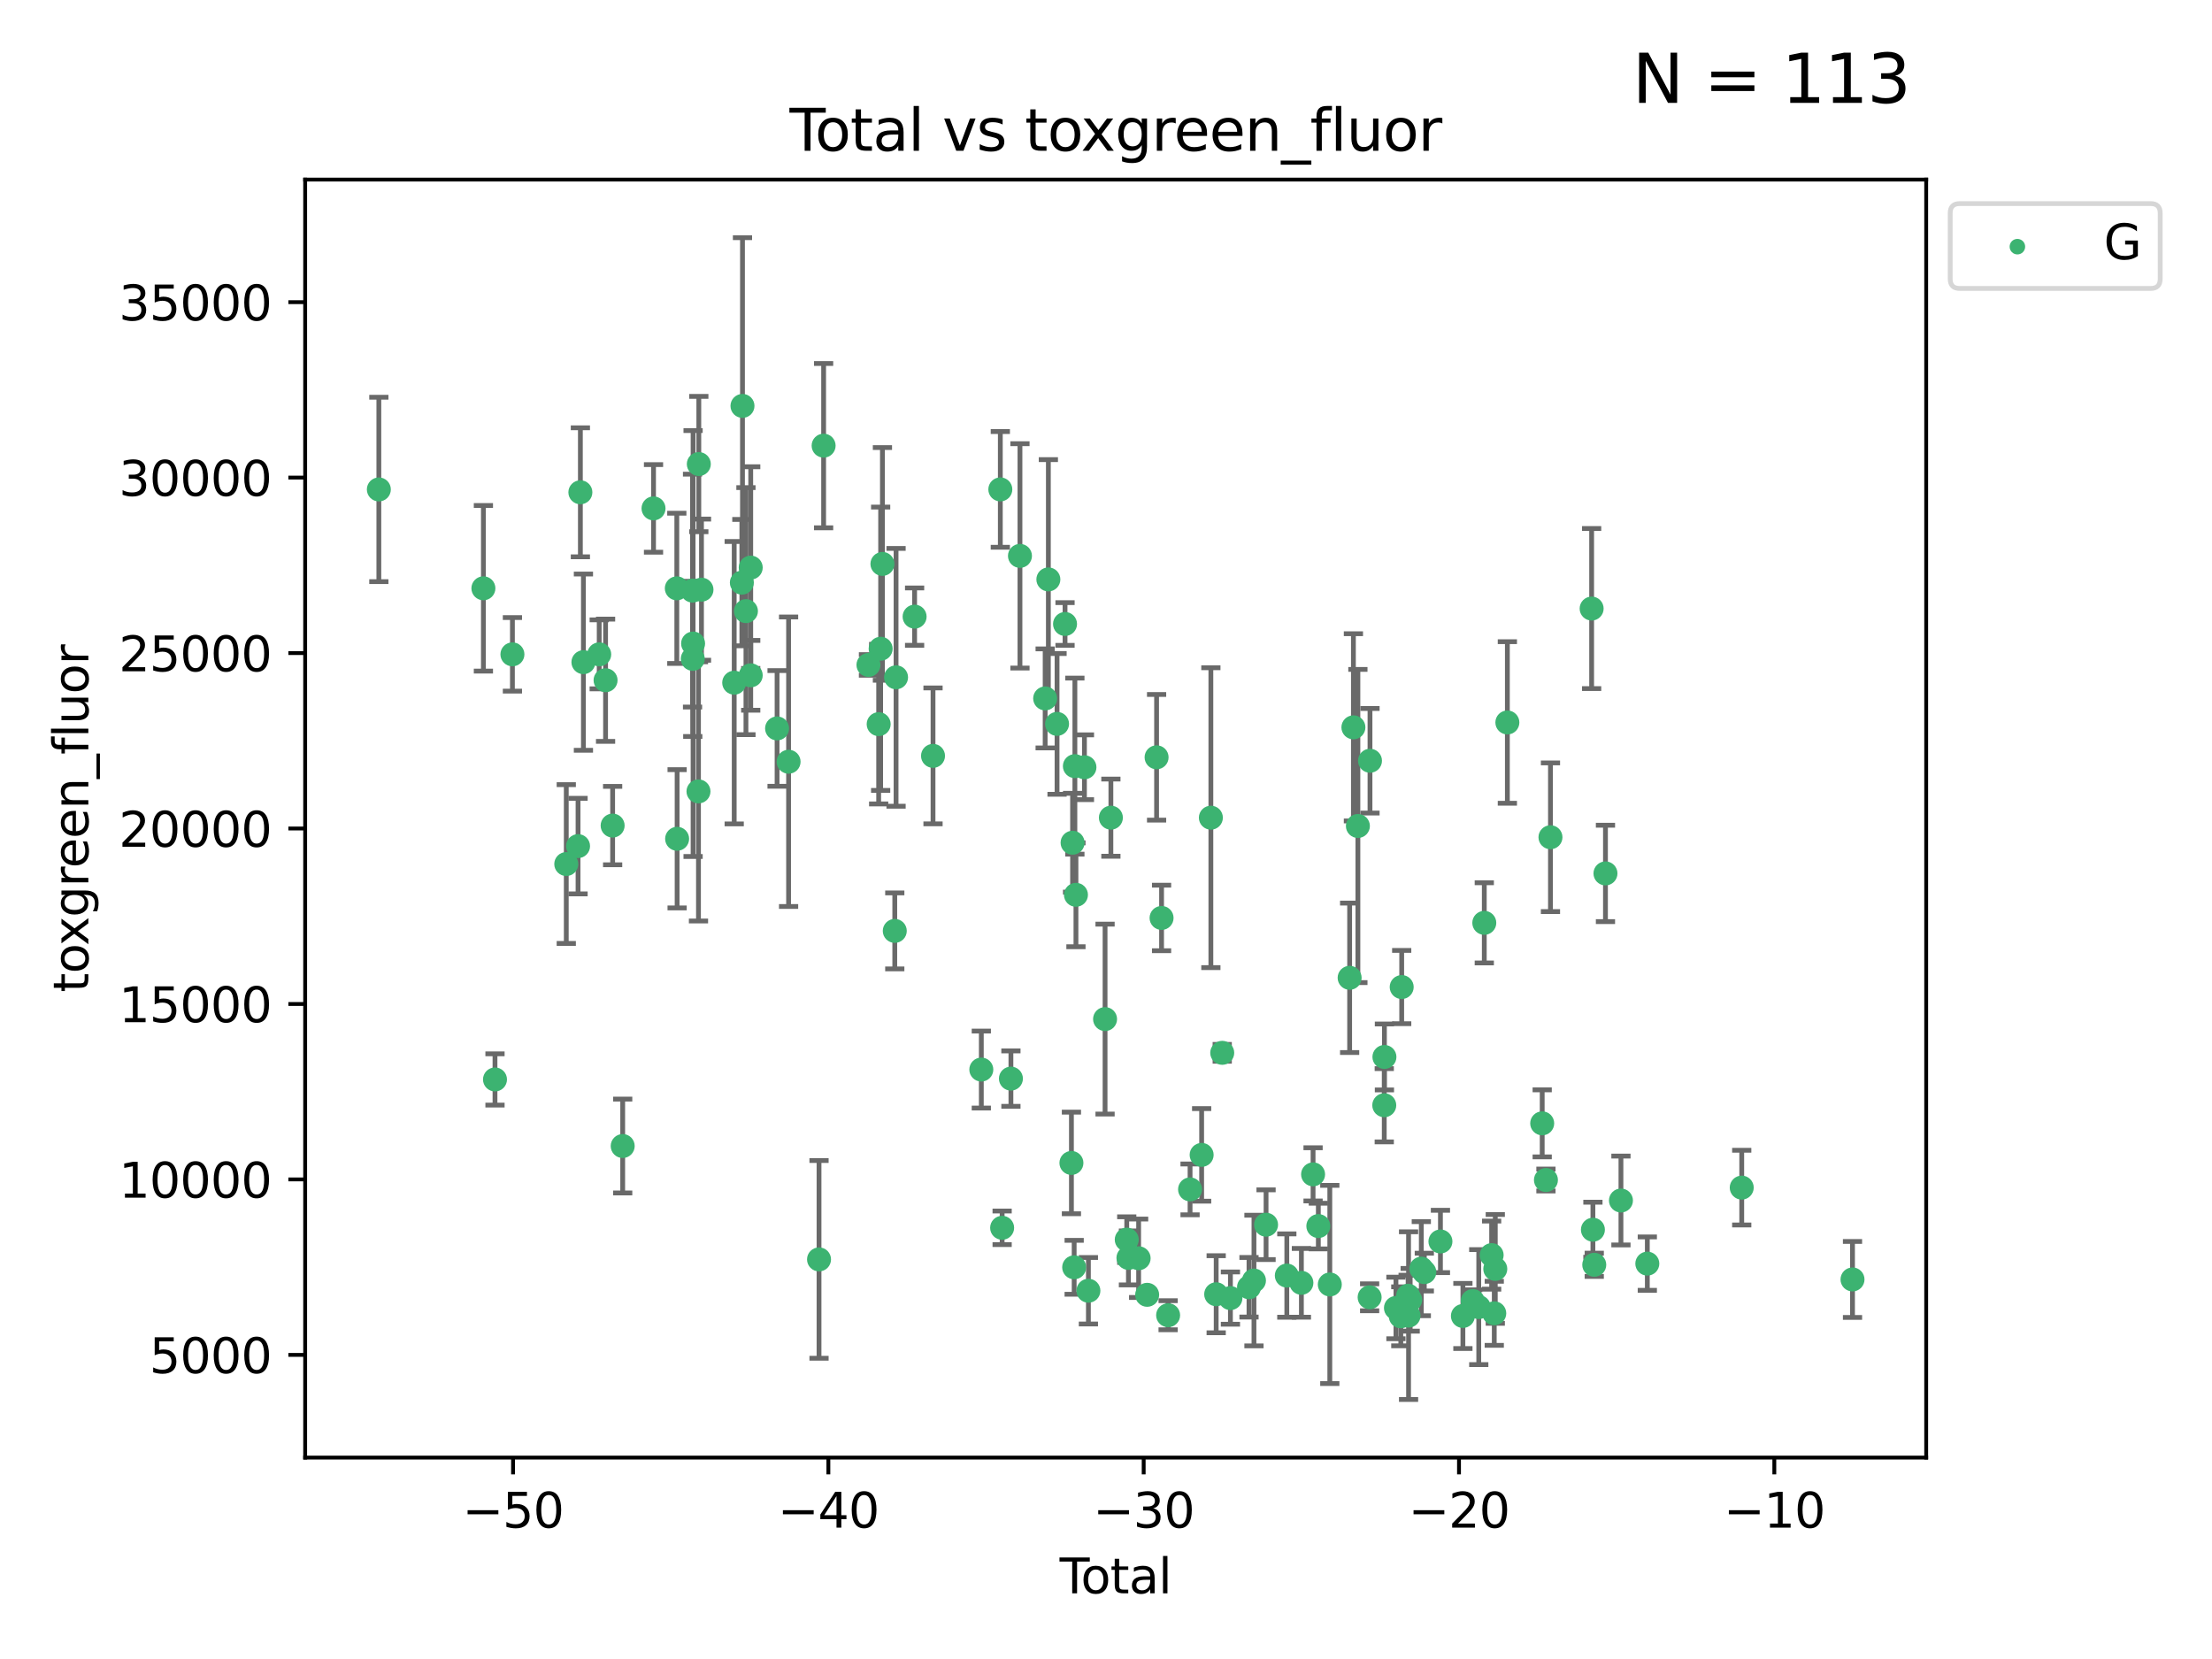 <?xml version="1.0" encoding="utf-8" standalone="no"?>
<!DOCTYPE svg PUBLIC "-//W3C//DTD SVG 1.1//EN"
  "http://www.w3.org/Graphics/SVG/1.1/DTD/svg11.dtd">
<svg xmlns:xlink="http://www.w3.org/1999/xlink" width="460.8pt" height="345.6pt" viewBox="0 0 460.8 345.6" xmlns="http://www.w3.org/2000/svg" version="1.1">
 <defs>
  <style type="text/css">*{stroke-linejoin: round; stroke-linecap: butt}</style>
 </defs>
 <g id="figure_1">
  <g id="patch_1">
   <path d="M 0 345.6 
L 460.8 345.6 
L 460.8 0 
L 0 0 
z
" style="fill: #ffffff"/>
  </g>
  <g id="axes_1">
   <g id="patch_2">
    <path d="M 63.571 303.64 
L 401.26 303.64 
L 401.26 37.411 
L 63.571 37.411 
z
" style="fill: #ffffff"/>
   </g>
   <g id="PathCollection_1">
    <defs>
     <path id="mb96c87919f" d="M 0 1.118 
C 0.297 1.118 0.581 1 0.791 0.791 
C 1 0.581 1.118 0.297 1.118 0 
C 1.118 -0.297 1 -0.581 0.791 -0.791 
C 0.581 -1 0.297 -1.118 0 -1.118 
C -0.297 -1.118 -0.581 -1 -0.791 -0.791 
C -1 -0.581 -1.118 -0.297 -1.118 0 
C -1.118 0.297 -1 0.581 -0.791 0.791 
C -0.581 1 -0.297 1.118 0 1.118 
z
" style="stroke: #3cb371"/>
    </defs>
    <g clip-path="url(#p8f7dd9ce8d)">
     <use xlink:href="#mb96c87919f" x="78.921" y="101.959" style="fill: #3cb371; stroke: #3cb371"/>
     <use xlink:href="#mb96c87919f" x="100.702" y="122.553" style="fill: #3cb371; stroke: #3cb371"/>
     <use xlink:href="#mb96c87919f" x="103.116" y="224.87" style="fill: #3cb371; stroke: #3cb371"/>
     <use xlink:href="#mb96c87919f" x="106.746" y="136.313" style="fill: #3cb371; stroke: #3cb371"/>
     <use xlink:href="#mb96c87919f" x="117.964" y="179.995" style="fill: #3cb371; stroke: #3cb371"/>
     <use xlink:href="#mb96c87919f" x="120.418" y="176.261" style="fill: #3cb371; stroke: #3cb371"/>
     <use xlink:href="#mb96c87919f" x="120.903" y="102.555" style="fill: #3cb371; stroke: #3cb371"/>
     <use xlink:href="#mb96c87919f" x="121.538" y="137.942" style="fill: #3cb371; stroke: #3cb371"/>
     <use xlink:href="#mb96c87919f" x="124.827" y="136.314" style="fill: #3cb371; stroke: #3cb371"/>
     <use xlink:href="#mb96c87919f" x="126.151" y="141.706" style="fill: #3cb371; stroke: #3cb371"/>
     <use xlink:href="#mb96c87919f" x="127.623" y="171.982" style="fill: #3cb371; stroke: #3cb371"/>
     <use xlink:href="#mb96c87919f" x="129.719" y="238.738" style="fill: #3cb371; stroke: #3cb371"/>
     <use xlink:href="#mb96c87919f" x="136.141" y="105.907" style="fill: #3cb371; stroke: #3cb371"/>
     <use xlink:href="#mb96c87919f" x="140.992" y="122.561" style="fill: #3cb371; stroke: #3cb371"/>
     <use xlink:href="#mb96c87919f" x="141.056" y="174.735" style="fill: #3cb371; stroke: #3cb371"/>
     <use xlink:href="#mb96c87919f" x="144.267" y="123.037" style="fill: #3cb371; stroke: #3cb371"/>
     <use xlink:href="#mb96c87919f" x="144.316" y="137.259" style="fill: #3cb371; stroke: #3cb371"/>
     <use xlink:href="#mb96c87919f" x="144.383" y="134.06" style="fill: #3cb371; stroke: #3cb371"/>
     <use xlink:href="#mb96c87919f" x="145.506" y="164.864" style="fill: #3cb371; stroke: #3cb371"/>
     <use xlink:href="#mb96c87919f" x="145.576" y="96.671" style="fill: #3cb371; stroke: #3cb371"/>
     <use xlink:href="#mb96c87919f" x="146.133" y="122.837" style="fill: #3cb371; stroke: #3cb371"/>
     <use xlink:href="#mb96c87919f" x="152.949" y="142.218" style="fill: #3cb371; stroke: #3cb371"/>
     <use xlink:href="#mb96c87919f" x="154.543" y="121.374" style="fill: #3cb371; stroke: #3cb371"/>
     <use xlink:href="#mb96c87919f" x="154.672" y="84.558" style="fill: #3cb371; stroke: #3cb371"/>
     <use xlink:href="#mb96c87919f" x="155.394" y="127.31" style="fill: #3cb371; stroke: #3cb371"/>
     <use xlink:href="#mb96c87919f" x="156.39" y="118.239" style="fill: #3cb371; stroke: #3cb371"/>
     <use xlink:href="#mb96c87919f" x="156.39" y="140.682" style="fill: #3cb371; stroke: #3cb371"/>
     <use xlink:href="#mb96c87919f" x="161.879" y="151.743" style="fill: #3cb371; stroke: #3cb371"/>
     <use xlink:href="#mb96c87919f" x="164.277" y="158.682" style="fill: #3cb371; stroke: #3cb371"/>
     <use xlink:href="#mb96c87919f" x="170.618" y="262.356" style="fill: #3cb371; stroke: #3cb371"/>
     <use xlink:href="#mb96c87919f" x="171.575" y="92.838" style="fill: #3cb371; stroke: #3cb371"/>
     <use xlink:href="#mb96c87919f" x="180.917" y="138.516" style="fill: #3cb371; stroke: #3cb371"/>
     <use xlink:href="#mb96c87919f" x="183.042" y="150.854" style="fill: #3cb371; stroke: #3cb371"/>
     <use xlink:href="#mb96c87919f" x="183.455" y="135.145" style="fill: #3cb371; stroke: #3cb371"/>
     <use xlink:href="#mb96c87919f" x="183.826" y="117.474" style="fill: #3cb371; stroke: #3cb371"/>
     <use xlink:href="#mb96c87919f" x="186.398" y="193.923" style="fill: #3cb371; stroke: #3cb371"/>
     <use xlink:href="#mb96c87919f" x="186.666" y="141.098" style="fill: #3cb371; stroke: #3cb371"/>
     <use xlink:href="#mb96c87919f" x="190.529" y="128.457" style="fill: #3cb371; stroke: #3cb371"/>
     <use xlink:href="#mb96c87919f" x="194.365" y="157.462" style="fill: #3cb371; stroke: #3cb371"/>
     <use xlink:href="#mb96c87919f" x="204.426" y="222.809" style="fill: #3cb371; stroke: #3cb371"/>
     <use xlink:href="#mb96c87919f" x="208.386" y="101.951" style="fill: #3cb371; stroke: #3cb371"/>
     <use xlink:href="#mb96c87919f" x="208.763" y="255.773" style="fill: #3cb371; stroke: #3cb371"/>
     <use xlink:href="#mb96c87919f" x="210.593" y="224.694" style="fill: #3cb371; stroke: #3cb371"/>
     <use xlink:href="#mb96c87919f" x="212.477" y="115.801" style="fill: #3cb371; stroke: #3cb371"/>
     <use xlink:href="#mb96c87919f" x="217.726" y="145.494" style="fill: #3cb371; stroke: #3cb371"/>
     <use xlink:href="#mb96c87919f" x="218.394" y="120.702" style="fill: #3cb371; stroke: #3cb371"/>
     <use xlink:href="#mb96c87919f" x="220.203" y="150.8" style="fill: #3cb371; stroke: #3cb371"/>
     <use xlink:href="#mb96c87919f" x="221.866" y="129.986" style="fill: #3cb371; stroke: #3cb371"/>
     <use xlink:href="#mb96c87919f" x="223.197" y="242.261" style="fill: #3cb371; stroke: #3cb371"/>
     <use xlink:href="#mb96c87919f" x="223.438" y="175.553" style="fill: #3cb371; stroke: #3cb371"/>
     <use xlink:href="#mb96c87919f" x="223.769" y="264.001" style="fill: #3cb371; stroke: #3cb371"/>
     <use xlink:href="#mb96c87919f" x="223.918" y="159.599" style="fill: #3cb371; stroke: #3cb371"/>
     <use xlink:href="#mb96c87919f" x="224.14" y="186.405" style="fill: #3cb371; stroke: #3cb371"/>
     <use xlink:href="#mb96c87919f" x="225.909" y="159.836" style="fill: #3cb371; stroke: #3cb371"/>
     <use xlink:href="#mb96c87919f" x="226.734" y="268.883" style="fill: #3cb371; stroke: #3cb371"/>
     <use xlink:href="#mb96c87919f" x="230.205" y="212.294" style="fill: #3cb371; stroke: #3cb371"/>
     <use xlink:href="#mb96c87919f" x="231.418" y="170.334" style="fill: #3cb371; stroke: #3cb371"/>
     <use xlink:href="#mb96c87919f" x="234.722" y="258.235" style="fill: #3cb371; stroke: #3cb371"/>
     <use xlink:href="#mb96c87919f" x="235.074" y="262.047" style="fill: #3cb371; stroke: #3cb371"/>
     <use xlink:href="#mb96c87919f" x="237.198" y="262.117" style="fill: #3cb371; stroke: #3cb371"/>
     <use xlink:href="#mb96c87919f" x="238.975" y="269.733" style="fill: #3cb371; stroke: #3cb371"/>
     <use xlink:href="#mb96c87919f" x="240.938" y="157.761" style="fill: #3cb371; stroke: #3cb371"/>
     <use xlink:href="#mb96c87919f" x="241.976" y="191.224" style="fill: #3cb371; stroke: #3cb371"/>
     <use xlink:href="#mb96c87919f" x="243.341" y="273.987" style="fill: #3cb371; stroke: #3cb371"/>
     <use xlink:href="#mb96c87919f" x="247.912" y="247.772" style="fill: #3cb371; stroke: #3cb371"/>
     <use xlink:href="#mb96c87919f" x="250.323" y="240.585" style="fill: #3cb371; stroke: #3cb371"/>
     <use xlink:href="#mb96c87919f" x="252.247" y="170.338" style="fill: #3cb371; stroke: #3cb371"/>
     <use xlink:href="#mb96c87919f" x="253.353" y="269.615" style="fill: #3cb371; stroke: #3cb371"/>
     <use xlink:href="#mb96c87919f" x="254.613" y="219.323" style="fill: #3cb371; stroke: #3cb371"/>
     <use xlink:href="#mb96c87919f" x="256.32" y="270.418" style="fill: #3cb371; stroke: #3cb371"/>
     <use xlink:href="#mb96c87919f" x="260.189" y="268.161" style="fill: #3cb371; stroke: #3cb371"/>
     <use xlink:href="#mb96c87919f" x="261.224" y="266.762" style="fill: #3cb371; stroke: #3cb371"/>
     <use xlink:href="#mb96c87919f" x="263.744" y="255.131" style="fill: #3cb371; stroke: #3cb371"/>
     <use xlink:href="#mb96c87919f" x="268.068" y="265.724" style="fill: #3cb371; stroke: #3cb371"/>
     <use xlink:href="#mb96c87919f" x="271.105" y="267.238" style="fill: #3cb371; stroke: #3cb371"/>
     <use xlink:href="#mb96c87919f" x="273.538" y="244.639" style="fill: #3cb371; stroke: #3cb371"/>
     <use xlink:href="#mb96c87919f" x="274.633" y="255.411" style="fill: #3cb371; stroke: #3cb371"/>
     <use xlink:href="#mb96c87919f" x="277.023" y="267.579" style="fill: #3cb371; stroke: #3cb371"/>
     <use xlink:href="#mb96c87919f" x="281.154" y="203.694" style="fill: #3cb371; stroke: #3cb371"/>
     <use xlink:href="#mb96c87919f" x="281.94" y="151.519" style="fill: #3cb371; stroke: #3cb371"/>
     <use xlink:href="#mb96c87919f" x="282.874" y="172.069" style="fill: #3cb371; stroke: #3cb371"/>
     <use xlink:href="#mb96c87919f" x="285.319" y="270.251" style="fill: #3cb371; stroke: #3cb371"/>
     <use xlink:href="#mb96c87919f" x="285.394" y="158.479" style="fill: #3cb371; stroke: #3cb371"/>
     <use xlink:href="#mb96c87919f" x="288.366" y="230.246" style="fill: #3cb371; stroke: #3cb371"/>
     <use xlink:href="#mb96c87919f" x="288.401" y="220.183" style="fill: #3cb371; stroke: #3cb371"/>
     <use xlink:href="#mb96c87919f" x="290.801" y="272.47" style="fill: #3cb371; stroke: #3cb371"/>
     <use xlink:href="#mb96c87919f" x="291.814" y="274.213" style="fill: #3cb371; stroke: #3cb371"/>
     <use xlink:href="#mb96c87919f" x="291.999" y="205.619" style="fill: #3cb371; stroke: #3cb371"/>
     <use xlink:href="#mb96c87919f" x="293.339" y="269.928" style="fill: #3cb371; stroke: #3cb371"/>
     <use xlink:href="#mb96c87919f" x="293.428" y="274.071" style="fill: #3cb371; stroke: #3cb371"/>
     <use xlink:href="#mb96c87919f" x="293.767" y="270.773" style="fill: #3cb371; stroke: #3cb371"/>
     <use xlink:href="#mb96c87919f" x="296.085" y="264.286" style="fill: #3cb371; stroke: #3cb371"/>
     <use xlink:href="#mb96c87919f" x="296.711" y="265.001" style="fill: #3cb371; stroke: #3cb371"/>
     <use xlink:href="#mb96c87919f" x="300.069" y="258.62" style="fill: #3cb371; stroke: #3cb371"/>
     <use xlink:href="#mb96c87919f" x="304.749" y="274.14" style="fill: #3cb371; stroke: #3cb371"/>
     <use xlink:href="#mb96c87919f" x="306.796" y="271.027" style="fill: #3cb371; stroke: #3cb371"/>
     <use xlink:href="#mb96c87919f" x="308.053" y="272.292" style="fill: #3cb371; stroke: #3cb371"/>
     <use xlink:href="#mb96c87919f" x="309.205" y="192.247" style="fill: #3cb371; stroke: #3cb371"/>
     <use xlink:href="#mb96c87919f" x="310.737" y="261.462" style="fill: #3cb371; stroke: #3cb371"/>
     <use xlink:href="#mb96c87919f" x="311.283" y="273.587" style="fill: #3cb371; stroke: #3cb371"/>
     <use xlink:href="#mb96c87919f" x="311.495" y="264.342" style="fill: #3cb371; stroke: #3cb371"/>
     <use xlink:href="#mb96c87919f" x="314.012" y="150.503" style="fill: #3cb371; stroke: #3cb371"/>
     <use xlink:href="#mb96c87919f" x="321.268" y="234.013" style="fill: #3cb371; stroke: #3cb371"/>
     <use xlink:href="#mb96c87919f" x="322.047" y="245.816" style="fill: #3cb371; stroke: #3cb371"/>
     <use xlink:href="#mb96c87919f" x="322.991" y="174.413" style="fill: #3cb371; stroke: #3cb371"/>
     <use xlink:href="#mb96c87919f" x="331.567" y="126.775" style="fill: #3cb371; stroke: #3cb371"/>
     <use xlink:href="#mb96c87919f" x="331.833" y="256.171" style="fill: #3cb371; stroke: #3cb371"/>
     <use xlink:href="#mb96c87919f" x="332.113" y="263.479" style="fill: #3cb371; stroke: #3cb371"/>
     <use xlink:href="#mb96c87919f" x="334.448" y="181.948" style="fill: #3cb371; stroke: #3cb371"/>
     <use xlink:href="#mb96c87919f" x="337.672" y="250.089" style="fill: #3cb371; stroke: #3cb371"/>
     <use xlink:href="#mb96c87919f" x="343.167" y="263.237" style="fill: #3cb371; stroke: #3cb371"/>
     <use xlink:href="#mb96c87919f" x="362.835" y="247.402" style="fill: #3cb371; stroke: #3cb371"/>
     <use xlink:href="#mb96c87919f" x="385.911" y="266.531" style="fill: #3cb371; stroke: #3cb371"/>
    </g>
   </g>
   <g id="matplotlib.axis_1">
    <g id="xtick_1">
     <g id="line2d_1">
      <defs>
       <path id="m8e10a616db" d="M 0 0 
L 0 3.5 
" style="stroke: #000000; stroke-width: 0.8"/>
      </defs>
      <g>
       <use xlink:href="#m8e10a616db" x="106.876" y="303.64" style="stroke: #000000; stroke-width: 0.8"/>
      </g>
     </g>
     <g id="text_1">
      <!-- −50 -->
      <g transform="translate(96.323 318.238)scale(0.1 -0.1)">
       <defs>
        <path id="DejaVuSans-2212" d="M 678 2272 
L 4684 2272 
L 4684 1741 
L 678 1741 
L 678 2272 
z
" transform="scale(0.016)"/>
        <path id="DejaVuSans-35" d="M 691 4666 
L 3169 4666 
L 3169 4134 
L 1269 4134 
L 1269 2991 
Q 1406 3038 1543 3061 
Q 1681 3084 1819 3084 
Q 2600 3084 3056 2656 
Q 3513 2228 3513 1497 
Q 3513 744 3044 326 
Q 2575 -91 1722 -91 
Q 1428 -91 1123 -41 
Q 819 9 494 109 
L 494 744 
Q 775 591 1075 516 
Q 1375 441 1709 441 
Q 2250 441 2565 725 
Q 2881 1009 2881 1497 
Q 2881 1984 2565 2268 
Q 2250 2553 1709 2553 
Q 1456 2553 1204 2497 
Q 953 2441 691 2322 
L 691 4666 
z
" transform="scale(0.016)"/>
        <path id="DejaVuSans-30" d="M 2034 4250 
Q 1547 4250 1301 3770 
Q 1056 3291 1056 2328 
Q 1056 1369 1301 889 
Q 1547 409 2034 409 
Q 2525 409 2770 889 
Q 3016 1369 3016 2328 
Q 3016 3291 2770 3770 
Q 2525 4250 2034 4250 
z
M 2034 4750 
Q 2819 4750 3233 4129 
Q 3647 3509 3647 2328 
Q 3647 1150 3233 529 
Q 2819 -91 2034 -91 
Q 1250 -91 836 529 
Q 422 1150 422 2328 
Q 422 3509 836 4129 
Q 1250 4750 2034 4750 
z
" transform="scale(0.016)"/>
       </defs>
       <use xlink:href="#DejaVuSans-2212"/>
       <use xlink:href="#DejaVuSans-35" x="83.789"/>
       <use xlink:href="#DejaVuSans-30" x="147.412"/>
      </g>
     </g>
    </g>
    <g id="xtick_2">
     <g id="line2d_2">
      <g>
       <use xlink:href="#m8e10a616db" x="172.563" y="303.64" style="stroke: #000000; stroke-width: 0.8"/>
      </g>
     </g>
     <g id="text_2">
      <!-- −40 -->
      <g transform="translate(162.01 318.238)scale(0.1 -0.1)">
       <defs>
        <path id="DejaVuSans-34" d="M 2419 4116 
L 825 1625 
L 2419 1625 
L 2419 4116 
z
M 2253 4666 
L 3047 4666 
L 3047 1625 
L 3713 1625 
L 3713 1100 
L 3047 1100 
L 3047 0 
L 2419 0 
L 2419 1100 
L 313 1100 
L 313 1709 
L 2253 4666 
z
" transform="scale(0.016)"/>
       </defs>
       <use xlink:href="#DejaVuSans-2212"/>
       <use xlink:href="#DejaVuSans-34" x="83.789"/>
       <use xlink:href="#DejaVuSans-30" x="147.412"/>
      </g>
     </g>
    </g>
    <g id="xtick_3">
     <g id="line2d_3">
      <g>
       <use xlink:href="#m8e10a616db" x="238.249" y="303.64" style="stroke: #000000; stroke-width: 0.8"/>
      </g>
     </g>
     <g id="text_3">
      <!-- −30 -->
      <g transform="translate(227.697 318.238)scale(0.1 -0.1)">
       <defs>
        <path id="DejaVuSans-33" d="M 2597 2516 
Q 3050 2419 3304 2112 
Q 3559 1806 3559 1356 
Q 3559 666 3084 287 
Q 2609 -91 1734 -91 
Q 1441 -91 1130 -33 
Q 819 25 488 141 
L 488 750 
Q 750 597 1062 519 
Q 1375 441 1716 441 
Q 2309 441 2620 675 
Q 2931 909 2931 1356 
Q 2931 1769 2642 2001 
Q 2353 2234 1838 2234 
L 1294 2234 
L 1294 2753 
L 1863 2753 
Q 2328 2753 2575 2939 
Q 2822 3125 2822 3475 
Q 2822 3834 2567 4026 
Q 2313 4219 1838 4219 
Q 1578 4219 1281 4162 
Q 984 4106 628 3988 
L 628 4550 
Q 988 4650 1302 4700 
Q 1616 4750 1894 4750 
Q 2613 4750 3031 4423 
Q 3450 4097 3450 3541 
Q 3450 3153 3228 2886 
Q 3006 2619 2597 2516 
z
" transform="scale(0.016)"/>
       </defs>
       <use xlink:href="#DejaVuSans-2212"/>
       <use xlink:href="#DejaVuSans-33" x="83.789"/>
       <use xlink:href="#DejaVuSans-30" x="147.412"/>
      </g>
     </g>
    </g>
    <g id="xtick_4">
     <g id="line2d_4">
      <g>
       <use xlink:href="#m8e10a616db" x="303.936" y="303.64" style="stroke: #000000; stroke-width: 0.8"/>
      </g>
     </g>
     <g id="text_4">
      <!-- −20 -->
      <g transform="translate(293.384 318.238)scale(0.1 -0.1)">
       <defs>
        <path id="DejaVuSans-32" d="M 1228 531 
L 3431 531 
L 3431 0 
L 469 0 
L 469 531 
Q 828 903 1448 1529 
Q 2069 2156 2228 2338 
Q 2531 2678 2651 2914 
Q 2772 3150 2772 3378 
Q 2772 3750 2511 3984 
Q 2250 4219 1831 4219 
Q 1534 4219 1204 4116 
Q 875 4013 500 3803 
L 500 4441 
Q 881 4594 1212 4672 
Q 1544 4750 1819 4750 
Q 2544 4750 2975 4387 
Q 3406 4025 3406 3419 
Q 3406 3131 3298 2873 
Q 3191 2616 2906 2266 
Q 2828 2175 2409 1742 
Q 1991 1309 1228 531 
z
" transform="scale(0.016)"/>
       </defs>
       <use xlink:href="#DejaVuSans-2212"/>
       <use xlink:href="#DejaVuSans-32" x="83.789"/>
       <use xlink:href="#DejaVuSans-30" x="147.412"/>
      </g>
     </g>
    </g>
    <g id="xtick_5">
     <g id="line2d_5">
      <g>
       <use xlink:href="#m8e10a616db" x="369.623" y="303.64" style="stroke: #000000; stroke-width: 0.8"/>
      </g>
     </g>
     <g id="text_5">
      <!-- −10 -->
      <g transform="translate(359.071 318.238)scale(0.1 -0.1)">
       <defs>
        <path id="DejaVuSans-31" d="M 794 531 
L 1825 531 
L 1825 4091 
L 703 3866 
L 703 4441 
L 1819 4666 
L 2450 4666 
L 2450 531 
L 3481 531 
L 3481 0 
L 794 0 
L 794 531 
z
" transform="scale(0.016)"/>
       </defs>
       <use xlink:href="#DejaVuSans-2212"/>
       <use xlink:href="#DejaVuSans-31" x="83.789"/>
       <use xlink:href="#DejaVuSans-30" x="147.412"/>
      </g>
     </g>
    </g>
    <g id="text_6">
     <!-- Total -->
     <g transform="translate(220.739 331.917)scale(0.1 -0.1)">
      <defs>
       <path id="DejaVuSans-54" d="M -19 4666 
L 3928 4666 
L 3928 4134 
L 2272 4134 
L 2272 0 
L 1638 0 
L 1638 4134 
L -19 4134 
L -19 4666 
z
" transform="scale(0.016)"/>
       <path id="DejaVuSans-6f" d="M 1959 3097 
Q 1497 3097 1228 2736 
Q 959 2375 959 1747 
Q 959 1119 1226 758 
Q 1494 397 1959 397 
Q 2419 397 2687 759 
Q 2956 1122 2956 1747 
Q 2956 2369 2687 2733 
Q 2419 3097 1959 3097 
z
M 1959 3584 
Q 2709 3584 3137 3096 
Q 3566 2609 3566 1747 
Q 3566 888 3137 398 
Q 2709 -91 1959 -91 
Q 1206 -91 779 398 
Q 353 888 353 1747 
Q 353 2609 779 3096 
Q 1206 3584 1959 3584 
z
" transform="scale(0.016)"/>
       <path id="DejaVuSans-74" d="M 1172 4494 
L 1172 3500 
L 2356 3500 
L 2356 3053 
L 1172 3053 
L 1172 1153 
Q 1172 725 1289 603 
Q 1406 481 1766 481 
L 2356 481 
L 2356 0 
L 1766 0 
Q 1100 0 847 248 
Q 594 497 594 1153 
L 594 3053 
L 172 3053 
L 172 3500 
L 594 3500 
L 594 4494 
L 1172 4494 
z
" transform="scale(0.016)"/>
       <path id="DejaVuSans-61" d="M 2194 1759 
Q 1497 1759 1228 1600 
Q 959 1441 959 1056 
Q 959 750 1161 570 
Q 1363 391 1709 391 
Q 2188 391 2477 730 
Q 2766 1069 2766 1631 
L 2766 1759 
L 2194 1759 
z
M 3341 1997 
L 3341 0 
L 2766 0 
L 2766 531 
Q 2569 213 2275 61 
Q 1981 -91 1556 -91 
Q 1019 -91 701 211 
Q 384 513 384 1019 
Q 384 1609 779 1909 
Q 1175 2209 1959 2209 
L 2766 2209 
L 2766 2266 
Q 2766 2663 2505 2880 
Q 2244 3097 1772 3097 
Q 1472 3097 1187 3025 
Q 903 2953 641 2809 
L 641 3341 
Q 956 3463 1253 3523 
Q 1550 3584 1831 3584 
Q 2591 3584 2966 3190 
Q 3341 2797 3341 1997 
z
" transform="scale(0.016)"/>
       <path id="DejaVuSans-6c" d="M 603 4863 
L 1178 4863 
L 1178 0 
L 603 0 
L 603 4863 
z
" transform="scale(0.016)"/>
      </defs>
      <use xlink:href="#DejaVuSans-54"/>
      <use xlink:href="#DejaVuSans-6f" x="44.084"/>
      <use xlink:href="#DejaVuSans-74" x="105.266"/>
      <use xlink:href="#DejaVuSans-61" x="144.475"/>
      <use xlink:href="#DejaVuSans-6c" x="205.754"/>
     </g>
    </g>
   </g>
   <g id="matplotlib.axis_2">
    <g id="ytick_1">
     <g id="line2d_6">
      <defs>
       <path id="m887fa1e622" d="M 0 0 
L -3.5 0 
" style="stroke: #000000; stroke-width: 0.8"/>
      </defs>
      <g>
       <use xlink:href="#m887fa1e622" x="63.571" y="282.244" style="stroke: #000000; stroke-width: 0.8"/>
      </g>
     </g>
     <g id="text_7">
      <!-- 5000 -->
      <g transform="translate(31.121 286.043)scale(0.1 -0.1)">
       <use xlink:href="#DejaVuSans-35"/>
       <use xlink:href="#DejaVuSans-30" x="63.623"/>
       <use xlink:href="#DejaVuSans-30" x="127.246"/>
       <use xlink:href="#DejaVuSans-30" x="190.869"/>
      </g>
     </g>
    </g>
    <g id="ytick_2">
     <g id="line2d_7">
      <g>
       <use xlink:href="#m887fa1e622" x="63.571" y="245.694" style="stroke: #000000; stroke-width: 0.8"/>
      </g>
     </g>
     <g id="text_8">
      <!-- 10000 -->
      <g transform="translate(24.759 249.493)scale(0.1 -0.1)">
       <use xlink:href="#DejaVuSans-31"/>
       <use xlink:href="#DejaVuSans-30" x="63.623"/>
       <use xlink:href="#DejaVuSans-30" x="127.246"/>
       <use xlink:href="#DejaVuSans-30" x="190.869"/>
       <use xlink:href="#DejaVuSans-30" x="254.492"/>
      </g>
     </g>
    </g>
    <g id="ytick_3">
     <g id="line2d_8">
      <g>
       <use xlink:href="#m887fa1e622" x="63.571" y="209.143" style="stroke: #000000; stroke-width: 0.8"/>
      </g>
     </g>
     <g id="text_9">
      <!-- 15000 -->
      <g transform="translate(24.759 212.942)scale(0.1 -0.1)">
       <use xlink:href="#DejaVuSans-31"/>
       <use xlink:href="#DejaVuSans-35" x="63.623"/>
       <use xlink:href="#DejaVuSans-30" x="127.246"/>
       <use xlink:href="#DejaVuSans-30" x="190.869"/>
       <use xlink:href="#DejaVuSans-30" x="254.492"/>
      </g>
     </g>
    </g>
    <g id="ytick_4">
     <g id="line2d_9">
      <g>
       <use xlink:href="#m887fa1e622" x="63.571" y="172.593" style="stroke: #000000; stroke-width: 0.8"/>
      </g>
     </g>
     <g id="text_10">
      <!-- 20000 -->
      <g transform="translate(24.759 176.392)scale(0.1 -0.1)">
       <use xlink:href="#DejaVuSans-32"/>
       <use xlink:href="#DejaVuSans-30" x="63.623"/>
       <use xlink:href="#DejaVuSans-30" x="127.246"/>
       <use xlink:href="#DejaVuSans-30" x="190.869"/>
       <use xlink:href="#DejaVuSans-30" x="254.492"/>
      </g>
     </g>
    </g>
    <g id="ytick_5">
     <g id="line2d_10">
      <g>
       <use xlink:href="#m887fa1e622" x="63.571" y="136.043" style="stroke: #000000; stroke-width: 0.8"/>
      </g>
     </g>
     <g id="text_11">
      <!-- 25000 -->
      <g transform="translate(24.759 139.842)scale(0.1 -0.1)">
       <use xlink:href="#DejaVuSans-32"/>
       <use xlink:href="#DejaVuSans-35" x="63.623"/>
       <use xlink:href="#DejaVuSans-30" x="127.246"/>
       <use xlink:href="#DejaVuSans-30" x="190.869"/>
       <use xlink:href="#DejaVuSans-30" x="254.492"/>
      </g>
     </g>
    </g>
    <g id="ytick_6">
     <g id="line2d_11">
      <g>
       <use xlink:href="#m887fa1e622" x="63.571" y="99.492" style="stroke: #000000; stroke-width: 0.8"/>
      </g>
     </g>
     <g id="text_12">
      <!-- 30000 -->
      <g transform="translate(24.759 103.291)scale(0.1 -0.1)">
       <use xlink:href="#DejaVuSans-33"/>
       <use xlink:href="#DejaVuSans-30" x="63.623"/>
       <use xlink:href="#DejaVuSans-30" x="127.246"/>
       <use xlink:href="#DejaVuSans-30" x="190.869"/>
       <use xlink:href="#DejaVuSans-30" x="254.492"/>
      </g>
     </g>
    </g>
    <g id="ytick_7">
     <g id="line2d_12">
      <g>
       <use xlink:href="#m887fa1e622" x="63.571" y="62.942" style="stroke: #000000; stroke-width: 0.8"/>
      </g>
     </g>
     <g id="text_13">
      <!-- 35000 -->
      <g transform="translate(24.759 66.741)scale(0.1 -0.1)">
       <use xlink:href="#DejaVuSans-33"/>
       <use xlink:href="#DejaVuSans-35" x="63.623"/>
       <use xlink:href="#DejaVuSans-30" x="127.246"/>
       <use xlink:href="#DejaVuSans-30" x="190.869"/>
       <use xlink:href="#DejaVuSans-30" x="254.492"/>
      </g>
     </g>
    </g>
    <g id="text_14">
     <!-- toxgreen_fluor -->
     <g transform="translate(18.401 206.72)rotate(-90)scale(0.1 -0.1)">
      <defs>
       <path id="DejaVuSans-78" d="M 3513 3500 
L 2247 1797 
L 3578 0 
L 2900 0 
L 1881 1375 
L 863 0 
L 184 0 
L 1544 1831 
L 300 3500 
L 978 3500 
L 1906 2253 
L 2834 3500 
L 3513 3500 
z
" transform="scale(0.016)"/>
       <path id="DejaVuSans-67" d="M 2906 1791 
Q 2906 2416 2648 2759 
Q 2391 3103 1925 3103 
Q 1463 3103 1205 2759 
Q 947 2416 947 1791 
Q 947 1169 1205 825 
Q 1463 481 1925 481 
Q 2391 481 2648 825 
Q 2906 1169 2906 1791 
z
M 3481 434 
Q 3481 -459 3084 -895 
Q 2688 -1331 1869 -1331 
Q 1566 -1331 1297 -1286 
Q 1028 -1241 775 -1147 
L 775 -588 
Q 1028 -725 1275 -790 
Q 1522 -856 1778 -856 
Q 2344 -856 2625 -561 
Q 2906 -266 2906 331 
L 2906 616 
Q 2728 306 2450 153 
Q 2172 0 1784 0 
Q 1141 0 747 490 
Q 353 981 353 1791 
Q 353 2603 747 3093 
Q 1141 3584 1784 3584 
Q 2172 3584 2450 3431 
Q 2728 3278 2906 2969 
L 2906 3500 
L 3481 3500 
L 3481 434 
z
" transform="scale(0.016)"/>
       <path id="DejaVuSans-72" d="M 2631 2963 
Q 2534 3019 2420 3045 
Q 2306 3072 2169 3072 
Q 1681 3072 1420 2755 
Q 1159 2438 1159 1844 
L 1159 0 
L 581 0 
L 581 3500 
L 1159 3500 
L 1159 2956 
Q 1341 3275 1631 3429 
Q 1922 3584 2338 3584 
Q 2397 3584 2469 3576 
Q 2541 3569 2628 3553 
L 2631 2963 
z
" transform="scale(0.016)"/>
       <path id="DejaVuSans-65" d="M 3597 1894 
L 3597 1613 
L 953 1613 
Q 991 1019 1311 708 
Q 1631 397 2203 397 
Q 2534 397 2845 478 
Q 3156 559 3463 722 
L 3463 178 
Q 3153 47 2828 -22 
Q 2503 -91 2169 -91 
Q 1331 -91 842 396 
Q 353 884 353 1716 
Q 353 2575 817 3079 
Q 1281 3584 2069 3584 
Q 2775 3584 3186 3129 
Q 3597 2675 3597 1894 
z
M 3022 2063 
Q 3016 2534 2758 2815 
Q 2500 3097 2075 3097 
Q 1594 3097 1305 2825 
Q 1016 2553 972 2059 
L 3022 2063 
z
" transform="scale(0.016)"/>
       <path id="DejaVuSans-6e" d="M 3513 2113 
L 3513 0 
L 2938 0 
L 2938 2094 
Q 2938 2591 2744 2837 
Q 2550 3084 2163 3084 
Q 1697 3084 1428 2787 
Q 1159 2491 1159 1978 
L 1159 0 
L 581 0 
L 581 3500 
L 1159 3500 
L 1159 2956 
Q 1366 3272 1645 3428 
Q 1925 3584 2291 3584 
Q 2894 3584 3203 3211 
Q 3513 2838 3513 2113 
z
" transform="scale(0.016)"/>
       <path id="DejaVuSans-5f" d="M 3263 -1063 
L 3263 -1509 
L -63 -1509 
L -63 -1063 
L 3263 -1063 
z
" transform="scale(0.016)"/>
       <path id="DejaVuSans-66" d="M 2375 4863 
L 2375 4384 
L 1825 4384 
Q 1516 4384 1395 4259 
Q 1275 4134 1275 3809 
L 1275 3500 
L 2222 3500 
L 2222 3053 
L 1275 3053 
L 1275 0 
L 697 0 
L 697 3053 
L 147 3053 
L 147 3500 
L 697 3500 
L 697 3744 
Q 697 4328 969 4595 
Q 1241 4863 1831 4863 
L 2375 4863 
z
" transform="scale(0.016)"/>
       <path id="DejaVuSans-75" d="M 544 1381 
L 544 3500 
L 1119 3500 
L 1119 1403 
Q 1119 906 1312 657 
Q 1506 409 1894 409 
Q 2359 409 2629 706 
Q 2900 1003 2900 1516 
L 2900 3500 
L 3475 3500 
L 3475 0 
L 2900 0 
L 2900 538 
Q 2691 219 2414 64 
Q 2138 -91 1772 -91 
Q 1169 -91 856 284 
Q 544 659 544 1381 
z
M 1991 3584 
L 1991 3584 
z
" transform="scale(0.016)"/>
      </defs>
      <use xlink:href="#DejaVuSans-74"/>
      <use xlink:href="#DejaVuSans-6f" x="39.209"/>
      <use xlink:href="#DejaVuSans-78" x="97.266"/>
      <use xlink:href="#DejaVuSans-67" x="156.445"/>
      <use xlink:href="#DejaVuSans-72" x="219.922"/>
      <use xlink:href="#DejaVuSans-65" x="258.785"/>
      <use xlink:href="#DejaVuSans-65" x="320.309"/>
      <use xlink:href="#DejaVuSans-6e" x="381.832"/>
      <use xlink:href="#DejaVuSans-5f" x="445.211"/>
      <use xlink:href="#DejaVuSans-66" x="495.211"/>
      <use xlink:href="#DejaVuSans-6c" x="530.416"/>
      <use xlink:href="#DejaVuSans-75" x="558.199"/>
      <use xlink:href="#DejaVuSans-6f" x="621.578"/>
      <use xlink:href="#DejaVuSans-72" x="682.76"/>
     </g>
    </g>
   </g>
   <g id="LineCollection_1">
    <path d="M 78.921 121.164 
L 78.921 82.754 
" clip-path="url(#p8f7dd9ce8d)" style="fill: none; stroke: #696969"/>
    <path d="M 100.702 139.8 
L 100.702 105.307 
" clip-path="url(#p8f7dd9ce8d)" style="fill: none; stroke: #696969"/>
    <path d="M 103.116 230.212 
L 103.116 219.529 
" clip-path="url(#p8f7dd9ce8d)" style="fill: none; stroke: #696969"/>
    <path d="M 106.746 143.976 
L 106.746 128.649 
" clip-path="url(#p8f7dd9ce8d)" style="fill: none; stroke: #696969"/>
    <path d="M 117.964 196.534 
L 117.964 163.456 
" clip-path="url(#p8f7dd9ce8d)" style="fill: none; stroke: #696969"/>
    <path d="M 120.418 186.214 
L 120.418 166.308 
" clip-path="url(#p8f7dd9ce8d)" style="fill: none; stroke: #696969"/>
    <path d="M 120.903 115.993 
L 120.903 89.117 
" clip-path="url(#p8f7dd9ce8d)" style="fill: none; stroke: #696969"/>
    <path d="M 121.538 156.3 
L 121.538 119.584 
" clip-path="url(#p8f7dd9ce8d)" style="fill: none; stroke: #696969"/>
    <path d="M 124.827 143.501 
L 124.827 129.128 
" clip-path="url(#p8f7dd9ce8d)" style="fill: none; stroke: #696969"/>
    <path d="M 126.151 154.438 
L 126.151 128.973 
" clip-path="url(#p8f7dd9ce8d)" style="fill: none; stroke: #696969"/>
    <path d="M 127.623 180.151 
L 127.623 163.814 
" clip-path="url(#p8f7dd9ce8d)" style="fill: none; stroke: #696969"/>
    <path d="M 129.719 248.514 
L 129.719 228.962 
" clip-path="url(#p8f7dd9ce8d)" style="fill: none; stroke: #696969"/>
    <path d="M 136.141 115.031 
L 136.141 96.784 
" clip-path="url(#p8f7dd9ce8d)" style="fill: none; stroke: #696969"/>
    <path d="M 140.992 138.209 
L 140.992 106.913 
" clip-path="url(#p8f7dd9ce8d)" style="fill: none; stroke: #696969"/>
    <path d="M 141.056 189.137 
L 141.056 160.334 
" clip-path="url(#p8f7dd9ce8d)" style="fill: none; stroke: #696969"/>
    <path d="M 144.267 147.294 
L 144.267 98.78 
" clip-path="url(#p8f7dd9ce8d)" style="fill: none; stroke: #696969"/>
    <path d="M 144.316 153.425 
L 144.316 121.093 
" clip-path="url(#p8f7dd9ce8d)" style="fill: none; stroke: #696969"/>
    <path d="M 144.383 178.42 
L 144.383 89.699 
" clip-path="url(#p8f7dd9ce8d)" style="fill: none; stroke: #696969"/>
    <path d="M 145.506 191.86 
L 145.506 137.869 
" clip-path="url(#p8f7dd9ce8d)" style="fill: none; stroke: #696969"/>
    <path d="M 145.576 110.765 
L 145.576 82.577 
" clip-path="url(#p8f7dd9ce8d)" style="fill: none; stroke: #696969"/>
    <path d="M 146.133 137.54 
L 146.133 108.134 
" clip-path="url(#p8f7dd9ce8d)" style="fill: none; stroke: #696969"/>
    <path d="M 152.949 171.632 
L 152.949 112.804 
" clip-path="url(#p8f7dd9ce8d)" style="fill: none; stroke: #696969"/>
    <path d="M 154.543 134.539 
L 154.543 108.209 
" clip-path="url(#p8f7dd9ce8d)" style="fill: none; stroke: #696969"/>
    <path d="M 154.672 119.604 
L 154.672 49.513 
" clip-path="url(#p8f7dd9ce8d)" style="fill: none; stroke: #696969"/>
    <path d="M 155.394 153.04 
L 155.394 101.58 
" clip-path="url(#p8f7dd9ce8d)" style="fill: none; stroke: #696969"/>
    <path d="M 156.39 139.241 
L 156.39 97.237 
" clip-path="url(#p8f7dd9ce8d)" style="fill: none; stroke: #696969"/>
    <path d="M 156.39 147.954 
L 156.39 133.41 
" clip-path="url(#p8f7dd9ce8d)" style="fill: none; stroke: #696969"/>
    <path d="M 161.879 163.789 
L 161.879 139.697 
" clip-path="url(#p8f7dd9ce8d)" style="fill: none; stroke: #696969"/>
    <path d="M 164.277 188.839 
L 164.277 128.525 
" clip-path="url(#p8f7dd9ce8d)" style="fill: none; stroke: #696969"/>
    <path d="M 170.618 282.951 
L 170.618 241.762 
" clip-path="url(#p8f7dd9ce8d)" style="fill: none; stroke: #696969"/>
    <path d="M 171.575 109.955 
L 171.575 75.721 
" clip-path="url(#p8f7dd9ce8d)" style="fill: none; stroke: #696969"/>
    <path d="M 180.917 140.67 
L 180.917 136.363 
" clip-path="url(#p8f7dd9ce8d)" style="fill: none; stroke: #696969"/>
    <path d="M 183.042 167.473 
L 183.042 134.235 
" clip-path="url(#p8f7dd9ce8d)" style="fill: none; stroke: #696969"/>
    <path d="M 183.455 164.659 
L 183.455 105.632 
" clip-path="url(#p8f7dd9ce8d)" style="fill: none; stroke: #696969"/>
    <path d="M 183.826 141.714 
L 183.826 93.233 
" clip-path="url(#p8f7dd9ce8d)" style="fill: none; stroke: #696969"/>
    <path d="M 186.398 201.834 
L 186.398 186.011 
" clip-path="url(#p8f7dd9ce8d)" style="fill: none; stroke: #696969"/>
    <path d="M 186.666 167.952 
L 186.666 114.244 
" clip-path="url(#p8f7dd9ce8d)" style="fill: none; stroke: #696969"/>
    <path d="M 190.529 134.433 
L 190.529 122.481 
" clip-path="url(#p8f7dd9ce8d)" style="fill: none; stroke: #696969"/>
    <path d="M 194.365 171.619 
L 194.365 143.305 
" clip-path="url(#p8f7dd9ce8d)" style="fill: none; stroke: #696969"/>
    <path d="M 204.426 230.826 
L 204.426 214.791 
" clip-path="url(#p8f7dd9ce8d)" style="fill: none; stroke: #696969"/>
    <path d="M 208.386 114.005 
L 208.386 89.898 
" clip-path="url(#p8f7dd9ce8d)" style="fill: none; stroke: #696969"/>
    <path d="M 208.763 259.268 
L 208.763 252.278 
" clip-path="url(#p8f7dd9ce8d)" style="fill: none; stroke: #696969"/>
    <path d="M 210.593 230.467 
L 210.593 218.921 
" clip-path="url(#p8f7dd9ce8d)" style="fill: none; stroke: #696969"/>
    <path d="M 212.477 139.172 
L 212.477 92.43 
" clip-path="url(#p8f7dd9ce8d)" style="fill: none; stroke: #696969"/>
    <path d="M 217.726 155.809 
L 217.726 135.178 
" clip-path="url(#p8f7dd9ce8d)" style="fill: none; stroke: #696969"/>
    <path d="M 218.394 145.657 
L 218.394 95.747 
" clip-path="url(#p8f7dd9ce8d)" style="fill: none; stroke: #696969"/>
    <path d="M 220.203 165.463 
L 220.203 136.138 
" clip-path="url(#p8f7dd9ce8d)" style="fill: none; stroke: #696969"/>
    <path d="M 221.866 134.434 
L 221.866 125.538 
" clip-path="url(#p8f7dd9ce8d)" style="fill: none; stroke: #696969"/>
    <path d="M 223.197 252.844 
L 223.197 231.679 
" clip-path="url(#p8f7dd9ce8d)" style="fill: none; stroke: #696969"/>
    <path d="M 223.438 185.844 
L 223.438 165.263 
" clip-path="url(#p8f7dd9ce8d)" style="fill: none; stroke: #696969"/>
    <path d="M 223.769 269.619 
L 223.769 258.384 
" clip-path="url(#p8f7dd9ce8d)" style="fill: none; stroke: #696969"/>
    <path d="M 223.918 177.939 
L 223.918 141.259 
" clip-path="url(#p8f7dd9ce8d)" style="fill: none; stroke: #696969"/>
    <path d="M 224.14 197.224 
L 224.14 175.585 
" clip-path="url(#p8f7dd9ce8d)" style="fill: none; stroke: #696969"/>
    <path d="M 225.909 166.586 
L 225.909 153.086 
" clip-path="url(#p8f7dd9ce8d)" style="fill: none; stroke: #696969"/>
    <path d="M 226.734 275.807 
L 226.734 261.96 
" clip-path="url(#p8f7dd9ce8d)" style="fill: none; stroke: #696969"/>
    <path d="M 230.205 232.073 
L 230.205 192.514 
" clip-path="url(#p8f7dd9ce8d)" style="fill: none; stroke: #696969"/>
    <path d="M 231.418 178.373 
L 231.418 162.294 
" clip-path="url(#p8f7dd9ce8d)" style="fill: none; stroke: #696969"/>
    <path d="M 234.722 262.991 
L 234.722 253.479 
" clip-path="url(#p8f7dd9ce8d)" style="fill: none; stroke: #696969"/>
    <path d="M 235.074 267.668 
L 235.074 256.425 
" clip-path="url(#p8f7dd9ce8d)" style="fill: none; stroke: #696969"/>
    <path d="M 237.198 270.288 
L 237.198 253.946 
" clip-path="url(#p8f7dd9ce8d)" style="fill: none; stroke: #696969"/>
    <path d="M 238.975 270.642 
L 238.975 268.823 
" clip-path="url(#p8f7dd9ce8d)" style="fill: none; stroke: #696969"/>
    <path d="M 240.938 170.847 
L 240.938 144.674 
" clip-path="url(#p8f7dd9ce8d)" style="fill: none; stroke: #696969"/>
    <path d="M 241.976 198.049 
L 241.976 184.399 
" clip-path="url(#p8f7dd9ce8d)" style="fill: none; stroke: #696969"/>
    <path d="M 243.341 277.017 
L 243.341 270.956 
" clip-path="url(#p8f7dd9ce8d)" style="fill: none; stroke: #696969"/>
    <path d="M 247.912 253.062 
L 247.912 242.481 
" clip-path="url(#p8f7dd9ce8d)" style="fill: none; stroke: #696969"/>
    <path d="M 250.323 250.23 
L 250.323 230.941 
" clip-path="url(#p8f7dd9ce8d)" style="fill: none; stroke: #696969"/>
    <path d="M 252.247 201.572 
L 252.247 139.103 
" clip-path="url(#p8f7dd9ce8d)" style="fill: none; stroke: #696969"/>
    <path d="M 253.353 277.643 
L 253.353 261.587 
" clip-path="url(#p8f7dd9ce8d)" style="fill: none; stroke: #696969"/>
    <path d="M 254.613 221.077 
L 254.613 217.57 
" clip-path="url(#p8f7dd9ce8d)" style="fill: none; stroke: #696969"/>
    <path d="M 256.32 275.862 
L 256.32 264.973 
" clip-path="url(#p8f7dd9ce8d)" style="fill: none; stroke: #696969"/>
    <path d="M 260.189 274.368 
L 260.189 261.955 
" clip-path="url(#p8f7dd9ce8d)" style="fill: none; stroke: #696969"/>
    <path d="M 261.224 280.372 
L 261.224 253.152 
" clip-path="url(#p8f7dd9ce8d)" style="fill: none; stroke: #696969"/>
    <path d="M 263.744 262.393 
L 263.744 247.868 
" clip-path="url(#p8f7dd9ce8d)" style="fill: none; stroke: #696969"/>
    <path d="M 268.068 274.405 
L 268.068 257.042 
" clip-path="url(#p8f7dd9ce8d)" style="fill: none; stroke: #696969"/>
    <path d="M 271.105 274.399 
L 271.105 260.077 
" clip-path="url(#p8f7dd9ce8d)" style="fill: none; stroke: #696969"/>
    <path d="M 273.538 250.179 
L 273.538 239.098 
" clip-path="url(#p8f7dd9ce8d)" style="fill: none; stroke: #696969"/>
    <path d="M 274.633 260.168 
L 274.633 250.655 
" clip-path="url(#p8f7dd9ce8d)" style="fill: none; stroke: #696969"/>
    <path d="M 277.023 288.224 
L 277.023 246.934 
" clip-path="url(#p8f7dd9ce8d)" style="fill: none; stroke: #696969"/>
    <path d="M 281.154 219.258 
L 281.154 188.13 
" clip-path="url(#p8f7dd9ce8d)" style="fill: none; stroke: #696969"/>
    <path d="M 281.94 171.02 
L 281.94 132.018 
" clip-path="url(#p8f7dd9ce8d)" style="fill: none; stroke: #696969"/>
    <path d="M 282.874 204.692 
L 282.874 139.447 
" clip-path="url(#p8f7dd9ce8d)" style="fill: none; stroke: #696969"/>
    <path d="M 285.319 273.06 
L 285.319 267.442 
" clip-path="url(#p8f7dd9ce8d)" style="fill: none; stroke: #696969"/>
    <path d="M 285.394 169.37 
L 285.394 147.589 
" clip-path="url(#p8f7dd9ce8d)" style="fill: none; stroke: #696969"/>
    <path d="M 288.366 237.88 
L 288.366 222.612 
" clip-path="url(#p8f7dd9ce8d)" style="fill: none; stroke: #696969"/>
    <path d="M 288.401 227.052 
L 288.401 213.315 
" clip-path="url(#p8f7dd9ce8d)" style="fill: none; stroke: #696969"/>
    <path d="M 290.801 278.88 
L 290.801 266.06 
" clip-path="url(#p8f7dd9ce8d)" style="fill: none; stroke: #696969"/>
    <path d="M 291.814 280.358 
L 291.814 268.068 
" clip-path="url(#p8f7dd9ce8d)" style="fill: none; stroke: #696969"/>
    <path d="M 291.999 213.252 
L 291.999 197.986 
" clip-path="url(#p8f7dd9ce8d)" style="fill: none; stroke: #696969"/>
    <path d="M 293.339 274.2 
L 293.339 265.656 
" clip-path="url(#p8f7dd9ce8d)" style="fill: none; stroke: #696969"/>
    <path d="M 293.428 291.539 
L 293.428 256.603 
" clip-path="url(#p8f7dd9ce8d)" style="fill: none; stroke: #696969"/>
    <path d="M 293.767 277.304 
L 293.767 264.242 
" clip-path="url(#p8f7dd9ce8d)" style="fill: none; stroke: #696969"/>
    <path d="M 296.085 274.086 
L 296.085 254.487 
" clip-path="url(#p8f7dd9ce8d)" style="fill: none; stroke: #696969"/>
    <path d="M 296.711 268.934 
L 296.711 261.068 
" clip-path="url(#p8f7dd9ce8d)" style="fill: none; stroke: #696969"/>
    <path d="M 300.069 265.114 
L 300.069 252.126 
" clip-path="url(#p8f7dd9ce8d)" style="fill: none; stroke: #696969"/>
    <path d="M 304.749 280.922 
L 304.749 267.358 
" clip-path="url(#p8f7dd9ce8d)" style="fill: none; stroke: #696969"/>
    <path d="M 306.796 273.359 
L 306.796 268.696 
" clip-path="url(#p8f7dd9ce8d)" style="fill: none; stroke: #696969"/>
    <path d="M 308.053 284.27 
L 308.053 260.314 
" clip-path="url(#p8f7dd9ce8d)" style="fill: none; stroke: #696969"/>
    <path d="M 309.205 200.597 
L 309.205 183.896 
" clip-path="url(#p8f7dd9ce8d)" style="fill: none; stroke: #696969"/>
    <path d="M 310.737 268.555 
L 310.737 254.368 
" clip-path="url(#p8f7dd9ce8d)" style="fill: none; stroke: #696969"/>
    <path d="M 311.283 280.26 
L 311.283 266.913 
" clip-path="url(#p8f7dd9ce8d)" style="fill: none; stroke: #696969"/>
    <path d="M 311.495 275.677 
L 311.495 253.006 
" clip-path="url(#p8f7dd9ce8d)" style="fill: none; stroke: #696969"/>
    <path d="M 314.012 167.328 
L 314.012 133.678 
" clip-path="url(#p8f7dd9ce8d)" style="fill: none; stroke: #696969"/>
    <path d="M 321.268 240.995 
L 321.268 227.031 
" clip-path="url(#p8f7dd9ce8d)" style="fill: none; stroke: #696969"/>
    <path d="M 322.047 248.098 
L 322.047 243.534 
" clip-path="url(#p8f7dd9ce8d)" style="fill: none; stroke: #696969"/>
    <path d="M 322.991 189.897 
L 322.991 158.93 
" clip-path="url(#p8f7dd9ce8d)" style="fill: none; stroke: #696969"/>
    <path d="M 331.567 143.447 
L 331.567 110.102 
" clip-path="url(#p8f7dd9ce8d)" style="fill: none; stroke: #696969"/>
    <path d="M 331.833 261.903 
L 331.833 250.44 
" clip-path="url(#p8f7dd9ce8d)" style="fill: none; stroke: #696969"/>
    <path d="M 332.113 265.9 
L 332.113 261.057 
" clip-path="url(#p8f7dd9ce8d)" style="fill: none; stroke: #696969"/>
    <path d="M 334.448 191.989 
L 334.448 171.907 
" clip-path="url(#p8f7dd9ce8d)" style="fill: none; stroke: #696969"/>
    <path d="M 337.672 259.346 
L 337.672 240.833 
" clip-path="url(#p8f7dd9ce8d)" style="fill: none; stroke: #696969"/>
    <path d="M 343.167 268.798 
L 343.167 257.675 
" clip-path="url(#p8f7dd9ce8d)" style="fill: none; stroke: #696969"/>
    <path d="M 362.835 255.183 
L 362.835 239.621 
" clip-path="url(#p8f7dd9ce8d)" style="fill: none; stroke: #696969"/>
    <path d="M 385.911 274.447 
L 385.911 258.615 
" clip-path="url(#p8f7dd9ce8d)" style="fill: none; stroke: #696969"/>
   </g>
   <g id="line2d_13">
    <defs>
     <path id="m063e1559bb" d="M 2 0 
L -2 -0 
" style="stroke: #696969"/>
    </defs>
    <g clip-path="url(#p8f7dd9ce8d)">
     <use xlink:href="#m063e1559bb" x="78.921" y="121.164" style="fill: #696969; stroke: #696969"/>
     <use xlink:href="#m063e1559bb" x="100.702" y="139.8" style="fill: #696969; stroke: #696969"/>
     <use xlink:href="#m063e1559bb" x="103.116" y="230.212" style="fill: #696969; stroke: #696969"/>
     <use xlink:href="#m063e1559bb" x="106.746" y="143.976" style="fill: #696969; stroke: #696969"/>
     <use xlink:href="#m063e1559bb" x="117.964" y="196.534" style="fill: #696969; stroke: #696969"/>
     <use xlink:href="#m063e1559bb" x="120.418" y="186.214" style="fill: #696969; stroke: #696969"/>
     <use xlink:href="#m063e1559bb" x="120.903" y="115.993" style="fill: #696969; stroke: #696969"/>
     <use xlink:href="#m063e1559bb" x="121.538" y="156.3" style="fill: #696969; stroke: #696969"/>
     <use xlink:href="#m063e1559bb" x="124.827" y="143.501" style="fill: #696969; stroke: #696969"/>
     <use xlink:href="#m063e1559bb" x="126.151" y="154.438" style="fill: #696969; stroke: #696969"/>
     <use xlink:href="#m063e1559bb" x="127.623" y="180.151" style="fill: #696969; stroke: #696969"/>
     <use xlink:href="#m063e1559bb" x="129.719" y="248.514" style="fill: #696969; stroke: #696969"/>
     <use xlink:href="#m063e1559bb" x="136.141" y="115.031" style="fill: #696969; stroke: #696969"/>
     <use xlink:href="#m063e1559bb" x="140.992" y="138.209" style="fill: #696969; stroke: #696969"/>
     <use xlink:href="#m063e1559bb" x="141.056" y="189.137" style="fill: #696969; stroke: #696969"/>
     <use xlink:href="#m063e1559bb" x="144.267" y="147.294" style="fill: #696969; stroke: #696969"/>
     <use xlink:href="#m063e1559bb" x="144.316" y="153.425" style="fill: #696969; stroke: #696969"/>
     <use xlink:href="#m063e1559bb" x="144.383" y="178.42" style="fill: #696969; stroke: #696969"/>
     <use xlink:href="#m063e1559bb" x="145.506" y="191.86" style="fill: #696969; stroke: #696969"/>
     <use xlink:href="#m063e1559bb" x="145.576" y="110.765" style="fill: #696969; stroke: #696969"/>
     <use xlink:href="#m063e1559bb" x="146.133" y="137.54" style="fill: #696969; stroke: #696969"/>
     <use xlink:href="#m063e1559bb" x="152.949" y="171.632" style="fill: #696969; stroke: #696969"/>
     <use xlink:href="#m063e1559bb" x="154.543" y="134.539" style="fill: #696969; stroke: #696969"/>
     <use xlink:href="#m063e1559bb" x="154.672" y="119.604" style="fill: #696969; stroke: #696969"/>
     <use xlink:href="#m063e1559bb" x="155.394" y="153.04" style="fill: #696969; stroke: #696969"/>
     <use xlink:href="#m063e1559bb" x="156.39" y="139.241" style="fill: #696969; stroke: #696969"/>
     <use xlink:href="#m063e1559bb" x="156.39" y="147.954" style="fill: #696969; stroke: #696969"/>
     <use xlink:href="#m063e1559bb" x="161.879" y="163.789" style="fill: #696969; stroke: #696969"/>
     <use xlink:href="#m063e1559bb" x="164.277" y="188.839" style="fill: #696969; stroke: #696969"/>
     <use xlink:href="#m063e1559bb" x="170.618" y="282.951" style="fill: #696969; stroke: #696969"/>
     <use xlink:href="#m063e1559bb" x="171.575" y="109.955" style="fill: #696969; stroke: #696969"/>
     <use xlink:href="#m063e1559bb" x="180.917" y="140.67" style="fill: #696969; stroke: #696969"/>
     <use xlink:href="#m063e1559bb" x="183.042" y="167.473" style="fill: #696969; stroke: #696969"/>
     <use xlink:href="#m063e1559bb" x="183.455" y="164.659" style="fill: #696969; stroke: #696969"/>
     <use xlink:href="#m063e1559bb" x="183.826" y="141.714" style="fill: #696969; stroke: #696969"/>
     <use xlink:href="#m063e1559bb" x="186.398" y="201.834" style="fill: #696969; stroke: #696969"/>
     <use xlink:href="#m063e1559bb" x="186.666" y="167.952" style="fill: #696969; stroke: #696969"/>
     <use xlink:href="#m063e1559bb" x="190.529" y="134.433" style="fill: #696969; stroke: #696969"/>
     <use xlink:href="#m063e1559bb" x="194.365" y="171.619" style="fill: #696969; stroke: #696969"/>
     <use xlink:href="#m063e1559bb" x="204.426" y="230.826" style="fill: #696969; stroke: #696969"/>
     <use xlink:href="#m063e1559bb" x="208.386" y="114.005" style="fill: #696969; stroke: #696969"/>
     <use xlink:href="#m063e1559bb" x="208.763" y="259.268" style="fill: #696969; stroke: #696969"/>
     <use xlink:href="#m063e1559bb" x="210.593" y="230.467" style="fill: #696969; stroke: #696969"/>
     <use xlink:href="#m063e1559bb" x="212.477" y="139.172" style="fill: #696969; stroke: #696969"/>
     <use xlink:href="#m063e1559bb" x="217.726" y="155.809" style="fill: #696969; stroke: #696969"/>
     <use xlink:href="#m063e1559bb" x="218.394" y="145.657" style="fill: #696969; stroke: #696969"/>
     <use xlink:href="#m063e1559bb" x="220.203" y="165.463" style="fill: #696969; stroke: #696969"/>
     <use xlink:href="#m063e1559bb" x="221.866" y="134.434" style="fill: #696969; stroke: #696969"/>
     <use xlink:href="#m063e1559bb" x="223.197" y="252.844" style="fill: #696969; stroke: #696969"/>
     <use xlink:href="#m063e1559bb" x="223.438" y="185.844" style="fill: #696969; stroke: #696969"/>
     <use xlink:href="#m063e1559bb" x="223.769" y="269.619" style="fill: #696969; stroke: #696969"/>
     <use xlink:href="#m063e1559bb" x="223.918" y="177.939" style="fill: #696969; stroke: #696969"/>
     <use xlink:href="#m063e1559bb" x="224.14" y="197.224" style="fill: #696969; stroke: #696969"/>
     <use xlink:href="#m063e1559bb" x="225.909" y="166.586" style="fill: #696969; stroke: #696969"/>
     <use xlink:href="#m063e1559bb" x="226.734" y="275.807" style="fill: #696969; stroke: #696969"/>
     <use xlink:href="#m063e1559bb" x="230.205" y="232.073" style="fill: #696969; stroke: #696969"/>
     <use xlink:href="#m063e1559bb" x="231.418" y="178.373" style="fill: #696969; stroke: #696969"/>
     <use xlink:href="#m063e1559bb" x="234.722" y="262.991" style="fill: #696969; stroke: #696969"/>
     <use xlink:href="#m063e1559bb" x="235.074" y="267.668" style="fill: #696969; stroke: #696969"/>
     <use xlink:href="#m063e1559bb" x="237.198" y="270.288" style="fill: #696969; stroke: #696969"/>
     <use xlink:href="#m063e1559bb" x="238.975" y="270.642" style="fill: #696969; stroke: #696969"/>
     <use xlink:href="#m063e1559bb" x="240.938" y="170.847" style="fill: #696969; stroke: #696969"/>
     <use xlink:href="#m063e1559bb" x="241.976" y="198.049" style="fill: #696969; stroke: #696969"/>
     <use xlink:href="#m063e1559bb" x="243.341" y="277.017" style="fill: #696969; stroke: #696969"/>
     <use xlink:href="#m063e1559bb" x="247.912" y="253.062" style="fill: #696969; stroke: #696969"/>
     <use xlink:href="#m063e1559bb" x="250.323" y="250.23" style="fill: #696969; stroke: #696969"/>
     <use xlink:href="#m063e1559bb" x="252.247" y="201.572" style="fill: #696969; stroke: #696969"/>
     <use xlink:href="#m063e1559bb" x="253.353" y="277.643" style="fill: #696969; stroke: #696969"/>
     <use xlink:href="#m063e1559bb" x="254.613" y="221.077" style="fill: #696969; stroke: #696969"/>
     <use xlink:href="#m063e1559bb" x="256.32" y="275.862" style="fill: #696969; stroke: #696969"/>
     <use xlink:href="#m063e1559bb" x="260.189" y="274.368" style="fill: #696969; stroke: #696969"/>
     <use xlink:href="#m063e1559bb" x="261.224" y="280.372" style="fill: #696969; stroke: #696969"/>
     <use xlink:href="#m063e1559bb" x="263.744" y="262.393" style="fill: #696969; stroke: #696969"/>
     <use xlink:href="#m063e1559bb" x="268.068" y="274.405" style="fill: #696969; stroke: #696969"/>
     <use xlink:href="#m063e1559bb" x="271.105" y="274.399" style="fill: #696969; stroke: #696969"/>
     <use xlink:href="#m063e1559bb" x="273.538" y="250.179" style="fill: #696969; stroke: #696969"/>
     <use xlink:href="#m063e1559bb" x="274.633" y="260.168" style="fill: #696969; stroke: #696969"/>
     <use xlink:href="#m063e1559bb" x="277.023" y="288.224" style="fill: #696969; stroke: #696969"/>
     <use xlink:href="#m063e1559bb" x="281.154" y="219.258" style="fill: #696969; stroke: #696969"/>
     <use xlink:href="#m063e1559bb" x="281.94" y="171.02" style="fill: #696969; stroke: #696969"/>
     <use xlink:href="#m063e1559bb" x="282.874" y="204.692" style="fill: #696969; stroke: #696969"/>
     <use xlink:href="#m063e1559bb" x="285.319" y="273.06" style="fill: #696969; stroke: #696969"/>
     <use xlink:href="#m063e1559bb" x="285.394" y="169.37" style="fill: #696969; stroke: #696969"/>
     <use xlink:href="#m063e1559bb" x="288.366" y="237.88" style="fill: #696969; stroke: #696969"/>
     <use xlink:href="#m063e1559bb" x="288.401" y="227.052" style="fill: #696969; stroke: #696969"/>
     <use xlink:href="#m063e1559bb" x="290.801" y="278.88" style="fill: #696969; stroke: #696969"/>
     <use xlink:href="#m063e1559bb" x="291.814" y="280.358" style="fill: #696969; stroke: #696969"/>
     <use xlink:href="#m063e1559bb" x="291.999" y="213.252" style="fill: #696969; stroke: #696969"/>
     <use xlink:href="#m063e1559bb" x="293.339" y="274.2" style="fill: #696969; stroke: #696969"/>
     <use xlink:href="#m063e1559bb" x="293.428" y="291.539" style="fill: #696969; stroke: #696969"/>
     <use xlink:href="#m063e1559bb" x="293.767" y="277.304" style="fill: #696969; stroke: #696969"/>
     <use xlink:href="#m063e1559bb" x="296.085" y="274.086" style="fill: #696969; stroke: #696969"/>
     <use xlink:href="#m063e1559bb" x="296.711" y="268.934" style="fill: #696969; stroke: #696969"/>
     <use xlink:href="#m063e1559bb" x="300.069" y="265.114" style="fill: #696969; stroke: #696969"/>
     <use xlink:href="#m063e1559bb" x="304.749" y="280.922" style="fill: #696969; stroke: #696969"/>
     <use xlink:href="#m063e1559bb" x="306.796" y="273.359" style="fill: #696969; stroke: #696969"/>
     <use xlink:href="#m063e1559bb" x="308.053" y="284.27" style="fill: #696969; stroke: #696969"/>
     <use xlink:href="#m063e1559bb" x="309.205" y="200.597" style="fill: #696969; stroke: #696969"/>
     <use xlink:href="#m063e1559bb" x="310.737" y="268.555" style="fill: #696969; stroke: #696969"/>
     <use xlink:href="#m063e1559bb" x="311.283" y="280.26" style="fill: #696969; stroke: #696969"/>
     <use xlink:href="#m063e1559bb" x="311.495" y="275.677" style="fill: #696969; stroke: #696969"/>
     <use xlink:href="#m063e1559bb" x="314.012" y="167.328" style="fill: #696969; stroke: #696969"/>
     <use xlink:href="#m063e1559bb" x="321.268" y="240.995" style="fill: #696969; stroke: #696969"/>
     <use xlink:href="#m063e1559bb" x="322.047" y="248.098" style="fill: #696969; stroke: #696969"/>
     <use xlink:href="#m063e1559bb" x="322.991" y="189.897" style="fill: #696969; stroke: #696969"/>
     <use xlink:href="#m063e1559bb" x="331.567" y="143.447" style="fill: #696969; stroke: #696969"/>
     <use xlink:href="#m063e1559bb" x="331.833" y="261.903" style="fill: #696969; stroke: #696969"/>
     <use xlink:href="#m063e1559bb" x="332.113" y="265.9" style="fill: #696969; stroke: #696969"/>
     <use xlink:href="#m063e1559bb" x="334.448" y="191.989" style="fill: #696969; stroke: #696969"/>
     <use xlink:href="#m063e1559bb" x="337.672" y="259.346" style="fill: #696969; stroke: #696969"/>
     <use xlink:href="#m063e1559bb" x="343.167" y="268.798" style="fill: #696969; stroke: #696969"/>
     <use xlink:href="#m063e1559bb" x="362.835" y="255.183" style="fill: #696969; stroke: #696969"/>
     <use xlink:href="#m063e1559bb" x="385.911" y="274.447" style="fill: #696969; stroke: #696969"/>
    </g>
   </g>
   <g id="line2d_14">
    <g clip-path="url(#p8f7dd9ce8d)">
     <use xlink:href="#m063e1559bb" x="78.921" y="82.754" style="fill: #696969; stroke: #696969"/>
     <use xlink:href="#m063e1559bb" x="100.702" y="105.307" style="fill: #696969; stroke: #696969"/>
     <use xlink:href="#m063e1559bb" x="103.116" y="219.529" style="fill: #696969; stroke: #696969"/>
     <use xlink:href="#m063e1559bb" x="106.746" y="128.649" style="fill: #696969; stroke: #696969"/>
     <use xlink:href="#m063e1559bb" x="117.964" y="163.456" style="fill: #696969; stroke: #696969"/>
     <use xlink:href="#m063e1559bb" x="120.418" y="166.308" style="fill: #696969; stroke: #696969"/>
     <use xlink:href="#m063e1559bb" x="120.903" y="89.117" style="fill: #696969; stroke: #696969"/>
     <use xlink:href="#m063e1559bb" x="121.538" y="119.584" style="fill: #696969; stroke: #696969"/>
     <use xlink:href="#m063e1559bb" x="124.827" y="129.128" style="fill: #696969; stroke: #696969"/>
     <use xlink:href="#m063e1559bb" x="126.151" y="128.973" style="fill: #696969; stroke: #696969"/>
     <use xlink:href="#m063e1559bb" x="127.623" y="163.814" style="fill: #696969; stroke: #696969"/>
     <use xlink:href="#m063e1559bb" x="129.719" y="228.962" style="fill: #696969; stroke: #696969"/>
     <use xlink:href="#m063e1559bb" x="136.141" y="96.784" style="fill: #696969; stroke: #696969"/>
     <use xlink:href="#m063e1559bb" x="140.992" y="106.913" style="fill: #696969; stroke: #696969"/>
     <use xlink:href="#m063e1559bb" x="141.056" y="160.334" style="fill: #696969; stroke: #696969"/>
     <use xlink:href="#m063e1559bb" x="144.267" y="98.78" style="fill: #696969; stroke: #696969"/>
     <use xlink:href="#m063e1559bb" x="144.316" y="121.093" style="fill: #696969; stroke: #696969"/>
     <use xlink:href="#m063e1559bb" x="144.383" y="89.699" style="fill: #696969; stroke: #696969"/>
     <use xlink:href="#m063e1559bb" x="145.506" y="137.869" style="fill: #696969; stroke: #696969"/>
     <use xlink:href="#m063e1559bb" x="145.576" y="82.577" style="fill: #696969; stroke: #696969"/>
     <use xlink:href="#m063e1559bb" x="146.133" y="108.134" style="fill: #696969; stroke: #696969"/>
     <use xlink:href="#m063e1559bb" x="152.949" y="112.804" style="fill: #696969; stroke: #696969"/>
     <use xlink:href="#m063e1559bb" x="154.543" y="108.209" style="fill: #696969; stroke: #696969"/>
     <use xlink:href="#m063e1559bb" x="154.672" y="49.513" style="fill: #696969; stroke: #696969"/>
     <use xlink:href="#m063e1559bb" x="155.394" y="101.58" style="fill: #696969; stroke: #696969"/>
     <use xlink:href="#m063e1559bb" x="156.39" y="97.237" style="fill: #696969; stroke: #696969"/>
     <use xlink:href="#m063e1559bb" x="156.39" y="133.41" style="fill: #696969; stroke: #696969"/>
     <use xlink:href="#m063e1559bb" x="161.879" y="139.697" style="fill: #696969; stroke: #696969"/>
     <use xlink:href="#m063e1559bb" x="164.277" y="128.525" style="fill: #696969; stroke: #696969"/>
     <use xlink:href="#m063e1559bb" x="170.618" y="241.762" style="fill: #696969; stroke: #696969"/>
     <use xlink:href="#m063e1559bb" x="171.575" y="75.721" style="fill: #696969; stroke: #696969"/>
     <use xlink:href="#m063e1559bb" x="180.917" y="136.363" style="fill: #696969; stroke: #696969"/>
     <use xlink:href="#m063e1559bb" x="183.042" y="134.235" style="fill: #696969; stroke: #696969"/>
     <use xlink:href="#m063e1559bb" x="183.455" y="105.632" style="fill: #696969; stroke: #696969"/>
     <use xlink:href="#m063e1559bb" x="183.826" y="93.233" style="fill: #696969; stroke: #696969"/>
     <use xlink:href="#m063e1559bb" x="186.398" y="186.011" style="fill: #696969; stroke: #696969"/>
     <use xlink:href="#m063e1559bb" x="186.666" y="114.244" style="fill: #696969; stroke: #696969"/>
     <use xlink:href="#m063e1559bb" x="190.529" y="122.481" style="fill: #696969; stroke: #696969"/>
     <use xlink:href="#m063e1559bb" x="194.365" y="143.305" style="fill: #696969; stroke: #696969"/>
     <use xlink:href="#m063e1559bb" x="204.426" y="214.791" style="fill: #696969; stroke: #696969"/>
     <use xlink:href="#m063e1559bb" x="208.386" y="89.898" style="fill: #696969; stroke: #696969"/>
     <use xlink:href="#m063e1559bb" x="208.763" y="252.278" style="fill: #696969; stroke: #696969"/>
     <use xlink:href="#m063e1559bb" x="210.593" y="218.921" style="fill: #696969; stroke: #696969"/>
     <use xlink:href="#m063e1559bb" x="212.477" y="92.43" style="fill: #696969; stroke: #696969"/>
     <use xlink:href="#m063e1559bb" x="217.726" y="135.178" style="fill: #696969; stroke: #696969"/>
     <use xlink:href="#m063e1559bb" x="218.394" y="95.747" style="fill: #696969; stroke: #696969"/>
     <use xlink:href="#m063e1559bb" x="220.203" y="136.138" style="fill: #696969; stroke: #696969"/>
     <use xlink:href="#m063e1559bb" x="221.866" y="125.538" style="fill: #696969; stroke: #696969"/>
     <use xlink:href="#m063e1559bb" x="223.197" y="231.679" style="fill: #696969; stroke: #696969"/>
     <use xlink:href="#m063e1559bb" x="223.438" y="165.263" style="fill: #696969; stroke: #696969"/>
     <use xlink:href="#m063e1559bb" x="223.769" y="258.384" style="fill: #696969; stroke: #696969"/>
     <use xlink:href="#m063e1559bb" x="223.918" y="141.259" style="fill: #696969; stroke: #696969"/>
     <use xlink:href="#m063e1559bb" x="224.14" y="175.585" style="fill: #696969; stroke: #696969"/>
     <use xlink:href="#m063e1559bb" x="225.909" y="153.086" style="fill: #696969; stroke: #696969"/>
     <use xlink:href="#m063e1559bb" x="226.734" y="261.96" style="fill: #696969; stroke: #696969"/>
     <use xlink:href="#m063e1559bb" x="230.205" y="192.514" style="fill: #696969; stroke: #696969"/>
     <use xlink:href="#m063e1559bb" x="231.418" y="162.294" style="fill: #696969; stroke: #696969"/>
     <use xlink:href="#m063e1559bb" x="234.722" y="253.479" style="fill: #696969; stroke: #696969"/>
     <use xlink:href="#m063e1559bb" x="235.074" y="256.425" style="fill: #696969; stroke: #696969"/>
     <use xlink:href="#m063e1559bb" x="237.198" y="253.946" style="fill: #696969; stroke: #696969"/>
     <use xlink:href="#m063e1559bb" x="238.975" y="268.823" style="fill: #696969; stroke: #696969"/>
     <use xlink:href="#m063e1559bb" x="240.938" y="144.674" style="fill: #696969; stroke: #696969"/>
     <use xlink:href="#m063e1559bb" x="241.976" y="184.399" style="fill: #696969; stroke: #696969"/>
     <use xlink:href="#m063e1559bb" x="243.341" y="270.956" style="fill: #696969; stroke: #696969"/>
     <use xlink:href="#m063e1559bb" x="247.912" y="242.481" style="fill: #696969; stroke: #696969"/>
     <use xlink:href="#m063e1559bb" x="250.323" y="230.941" style="fill: #696969; stroke: #696969"/>
     <use xlink:href="#m063e1559bb" x="252.247" y="139.103" style="fill: #696969; stroke: #696969"/>
     <use xlink:href="#m063e1559bb" x="253.353" y="261.587" style="fill: #696969; stroke: #696969"/>
     <use xlink:href="#m063e1559bb" x="254.613" y="217.57" style="fill: #696969; stroke: #696969"/>
     <use xlink:href="#m063e1559bb" x="256.32" y="264.973" style="fill: #696969; stroke: #696969"/>
     <use xlink:href="#m063e1559bb" x="260.189" y="261.955" style="fill: #696969; stroke: #696969"/>
     <use xlink:href="#m063e1559bb" x="261.224" y="253.152" style="fill: #696969; stroke: #696969"/>
     <use xlink:href="#m063e1559bb" x="263.744" y="247.868" style="fill: #696969; stroke: #696969"/>
     <use xlink:href="#m063e1559bb" x="268.068" y="257.042" style="fill: #696969; stroke: #696969"/>
     <use xlink:href="#m063e1559bb" x="271.105" y="260.077" style="fill: #696969; stroke: #696969"/>
     <use xlink:href="#m063e1559bb" x="273.538" y="239.098" style="fill: #696969; stroke: #696969"/>
     <use xlink:href="#m063e1559bb" x="274.633" y="250.655" style="fill: #696969; stroke: #696969"/>
     <use xlink:href="#m063e1559bb" x="277.023" y="246.934" style="fill: #696969; stroke: #696969"/>
     <use xlink:href="#m063e1559bb" x="281.154" y="188.13" style="fill: #696969; stroke: #696969"/>
     <use xlink:href="#m063e1559bb" x="281.94" y="132.018" style="fill: #696969; stroke: #696969"/>
     <use xlink:href="#m063e1559bb" x="282.874" y="139.447" style="fill: #696969; stroke: #696969"/>
     <use xlink:href="#m063e1559bb" x="285.319" y="267.442" style="fill: #696969; stroke: #696969"/>
     <use xlink:href="#m063e1559bb" x="285.394" y="147.589" style="fill: #696969; stroke: #696969"/>
     <use xlink:href="#m063e1559bb" x="288.366" y="222.612" style="fill: #696969; stroke: #696969"/>
     <use xlink:href="#m063e1559bb" x="288.401" y="213.315" style="fill: #696969; stroke: #696969"/>
     <use xlink:href="#m063e1559bb" x="290.801" y="266.06" style="fill: #696969; stroke: #696969"/>
     <use xlink:href="#m063e1559bb" x="291.814" y="268.068" style="fill: #696969; stroke: #696969"/>
     <use xlink:href="#m063e1559bb" x="291.999" y="197.986" style="fill: #696969; stroke: #696969"/>
     <use xlink:href="#m063e1559bb" x="293.339" y="265.656" style="fill: #696969; stroke: #696969"/>
     <use xlink:href="#m063e1559bb" x="293.428" y="256.603" style="fill: #696969; stroke: #696969"/>
     <use xlink:href="#m063e1559bb" x="293.767" y="264.242" style="fill: #696969; stroke: #696969"/>
     <use xlink:href="#m063e1559bb" x="296.085" y="254.487" style="fill: #696969; stroke: #696969"/>
     <use xlink:href="#m063e1559bb" x="296.711" y="261.068" style="fill: #696969; stroke: #696969"/>
     <use xlink:href="#m063e1559bb" x="300.069" y="252.126" style="fill: #696969; stroke: #696969"/>
     <use xlink:href="#m063e1559bb" x="304.749" y="267.358" style="fill: #696969; stroke: #696969"/>
     <use xlink:href="#m063e1559bb" x="306.796" y="268.696" style="fill: #696969; stroke: #696969"/>
     <use xlink:href="#m063e1559bb" x="308.053" y="260.314" style="fill: #696969; stroke: #696969"/>
     <use xlink:href="#m063e1559bb" x="309.205" y="183.896" style="fill: #696969; stroke: #696969"/>
     <use xlink:href="#m063e1559bb" x="310.737" y="254.368" style="fill: #696969; stroke: #696969"/>
     <use xlink:href="#m063e1559bb" x="311.283" y="266.913" style="fill: #696969; stroke: #696969"/>
     <use xlink:href="#m063e1559bb" x="311.495" y="253.006" style="fill: #696969; stroke: #696969"/>
     <use xlink:href="#m063e1559bb" x="314.012" y="133.678" style="fill: #696969; stroke: #696969"/>
     <use xlink:href="#m063e1559bb" x="321.268" y="227.031" style="fill: #696969; stroke: #696969"/>
     <use xlink:href="#m063e1559bb" x="322.047" y="243.534" style="fill: #696969; stroke: #696969"/>
     <use xlink:href="#m063e1559bb" x="322.991" y="158.93" style="fill: #696969; stroke: #696969"/>
     <use xlink:href="#m063e1559bb" x="331.567" y="110.102" style="fill: #696969; stroke: #696969"/>
     <use xlink:href="#m063e1559bb" x="331.833" y="250.44" style="fill: #696969; stroke: #696969"/>
     <use xlink:href="#m063e1559bb" x="332.113" y="261.057" style="fill: #696969; stroke: #696969"/>
     <use xlink:href="#m063e1559bb" x="334.448" y="171.907" style="fill: #696969; stroke: #696969"/>
     <use xlink:href="#m063e1559bb" x="337.672" y="240.833" style="fill: #696969; stroke: #696969"/>
     <use xlink:href="#m063e1559bb" x="343.167" y="257.675" style="fill: #696969; stroke: #696969"/>
     <use xlink:href="#m063e1559bb" x="362.835" y="239.621" style="fill: #696969; stroke: #696969"/>
     <use xlink:href="#m063e1559bb" x="385.911" y="258.615" style="fill: #696969; stroke: #696969"/>
    </g>
   </g>
   <g id="line2d_15">
    <defs>
     <path id="m5085a3c40b" d="M 0 2 
C 0.53 2 1.039 1.789 1.414 1.414 
C 1.789 1.039 2 0.53 2 0 
C 2 -0.53 1.789 -1.039 1.414 -1.414 
C 1.039 -1.789 0.53 -2 0 -2 
C -0.53 -2 -1.039 -1.789 -1.414 -1.414 
C -1.789 -1.039 -2 -0.53 -2 0 
C -2 0.53 -1.789 1.039 -1.414 1.414 
C -1.039 1.789 -0.53 2 0 2 
z
" style="stroke: #3cb371"/>
    </defs>
    <g clip-path="url(#p8f7dd9ce8d)">
     <use xlink:href="#m5085a3c40b" x="78.921" y="101.959" style="fill: #3cb371; stroke: #3cb371"/>
     <use xlink:href="#m5085a3c40b" x="100.702" y="122.553" style="fill: #3cb371; stroke: #3cb371"/>
     <use xlink:href="#m5085a3c40b" x="103.116" y="224.87" style="fill: #3cb371; stroke: #3cb371"/>
     <use xlink:href="#m5085a3c40b" x="106.746" y="136.313" style="fill: #3cb371; stroke: #3cb371"/>
     <use xlink:href="#m5085a3c40b" x="117.964" y="179.995" style="fill: #3cb371; stroke: #3cb371"/>
     <use xlink:href="#m5085a3c40b" x="120.418" y="176.261" style="fill: #3cb371; stroke: #3cb371"/>
     <use xlink:href="#m5085a3c40b" x="120.903" y="102.555" style="fill: #3cb371; stroke: #3cb371"/>
     <use xlink:href="#m5085a3c40b" x="121.538" y="137.942" style="fill: #3cb371; stroke: #3cb371"/>
     <use xlink:href="#m5085a3c40b" x="124.827" y="136.314" style="fill: #3cb371; stroke: #3cb371"/>
     <use xlink:href="#m5085a3c40b" x="126.151" y="141.706" style="fill: #3cb371; stroke: #3cb371"/>
     <use xlink:href="#m5085a3c40b" x="127.623" y="171.982" style="fill: #3cb371; stroke: #3cb371"/>
     <use xlink:href="#m5085a3c40b" x="129.719" y="238.738" style="fill: #3cb371; stroke: #3cb371"/>
     <use xlink:href="#m5085a3c40b" x="136.141" y="105.907" style="fill: #3cb371; stroke: #3cb371"/>
     <use xlink:href="#m5085a3c40b" x="140.992" y="122.561" style="fill: #3cb371; stroke: #3cb371"/>
     <use xlink:href="#m5085a3c40b" x="141.056" y="174.735" style="fill: #3cb371; stroke: #3cb371"/>
     <use xlink:href="#m5085a3c40b" x="144.267" y="123.037" style="fill: #3cb371; stroke: #3cb371"/>
     <use xlink:href="#m5085a3c40b" x="144.316" y="137.259" style="fill: #3cb371; stroke: #3cb371"/>
     <use xlink:href="#m5085a3c40b" x="144.383" y="134.06" style="fill: #3cb371; stroke: #3cb371"/>
     <use xlink:href="#m5085a3c40b" x="145.506" y="164.864" style="fill: #3cb371; stroke: #3cb371"/>
     <use xlink:href="#m5085a3c40b" x="145.576" y="96.671" style="fill: #3cb371; stroke: #3cb371"/>
     <use xlink:href="#m5085a3c40b" x="146.133" y="122.837" style="fill: #3cb371; stroke: #3cb371"/>
     <use xlink:href="#m5085a3c40b" x="152.949" y="142.218" style="fill: #3cb371; stroke: #3cb371"/>
     <use xlink:href="#m5085a3c40b" x="154.543" y="121.374" style="fill: #3cb371; stroke: #3cb371"/>
     <use xlink:href="#m5085a3c40b" x="154.672" y="84.558" style="fill: #3cb371; stroke: #3cb371"/>
     <use xlink:href="#m5085a3c40b" x="155.394" y="127.31" style="fill: #3cb371; stroke: #3cb371"/>
     <use xlink:href="#m5085a3c40b" x="156.39" y="118.239" style="fill: #3cb371; stroke: #3cb371"/>
     <use xlink:href="#m5085a3c40b" x="156.39" y="140.682" style="fill: #3cb371; stroke: #3cb371"/>
     <use xlink:href="#m5085a3c40b" x="161.879" y="151.743" style="fill: #3cb371; stroke: #3cb371"/>
     <use xlink:href="#m5085a3c40b" x="164.277" y="158.682" style="fill: #3cb371; stroke: #3cb371"/>
     <use xlink:href="#m5085a3c40b" x="170.618" y="262.356" style="fill: #3cb371; stroke: #3cb371"/>
     <use xlink:href="#m5085a3c40b" x="171.575" y="92.838" style="fill: #3cb371; stroke: #3cb371"/>
     <use xlink:href="#m5085a3c40b" x="180.917" y="138.516" style="fill: #3cb371; stroke: #3cb371"/>
     <use xlink:href="#m5085a3c40b" x="183.042" y="150.854" style="fill: #3cb371; stroke: #3cb371"/>
     <use xlink:href="#m5085a3c40b" x="183.455" y="135.145" style="fill: #3cb371; stroke: #3cb371"/>
     <use xlink:href="#m5085a3c40b" x="183.826" y="117.474" style="fill: #3cb371; stroke: #3cb371"/>
     <use xlink:href="#m5085a3c40b" x="186.398" y="193.923" style="fill: #3cb371; stroke: #3cb371"/>
     <use xlink:href="#m5085a3c40b" x="186.666" y="141.098" style="fill: #3cb371; stroke: #3cb371"/>
     <use xlink:href="#m5085a3c40b" x="190.529" y="128.457" style="fill: #3cb371; stroke: #3cb371"/>
     <use xlink:href="#m5085a3c40b" x="194.365" y="157.462" style="fill: #3cb371; stroke: #3cb371"/>
     <use xlink:href="#m5085a3c40b" x="204.426" y="222.809" style="fill: #3cb371; stroke: #3cb371"/>
     <use xlink:href="#m5085a3c40b" x="208.386" y="101.951" style="fill: #3cb371; stroke: #3cb371"/>
     <use xlink:href="#m5085a3c40b" x="208.763" y="255.773" style="fill: #3cb371; stroke: #3cb371"/>
     <use xlink:href="#m5085a3c40b" x="210.593" y="224.694" style="fill: #3cb371; stroke: #3cb371"/>
     <use xlink:href="#m5085a3c40b" x="212.477" y="115.801" style="fill: #3cb371; stroke: #3cb371"/>
     <use xlink:href="#m5085a3c40b" x="217.726" y="145.494" style="fill: #3cb371; stroke: #3cb371"/>
     <use xlink:href="#m5085a3c40b" x="218.394" y="120.702" style="fill: #3cb371; stroke: #3cb371"/>
     <use xlink:href="#m5085a3c40b" x="220.203" y="150.8" style="fill: #3cb371; stroke: #3cb371"/>
     <use xlink:href="#m5085a3c40b" x="221.866" y="129.986" style="fill: #3cb371; stroke: #3cb371"/>
     <use xlink:href="#m5085a3c40b" x="223.197" y="242.261" style="fill: #3cb371; stroke: #3cb371"/>
     <use xlink:href="#m5085a3c40b" x="223.438" y="175.553" style="fill: #3cb371; stroke: #3cb371"/>
     <use xlink:href="#m5085a3c40b" x="223.769" y="264.001" style="fill: #3cb371; stroke: #3cb371"/>
     <use xlink:href="#m5085a3c40b" x="223.918" y="159.599" style="fill: #3cb371; stroke: #3cb371"/>
     <use xlink:href="#m5085a3c40b" x="224.14" y="186.405" style="fill: #3cb371; stroke: #3cb371"/>
     <use xlink:href="#m5085a3c40b" x="225.909" y="159.836" style="fill: #3cb371; stroke: #3cb371"/>
     <use xlink:href="#m5085a3c40b" x="226.734" y="268.883" style="fill: #3cb371; stroke: #3cb371"/>
     <use xlink:href="#m5085a3c40b" x="230.205" y="212.294" style="fill: #3cb371; stroke: #3cb371"/>
     <use xlink:href="#m5085a3c40b" x="231.418" y="170.334" style="fill: #3cb371; stroke: #3cb371"/>
     <use xlink:href="#m5085a3c40b" x="234.722" y="258.235" style="fill: #3cb371; stroke: #3cb371"/>
     <use xlink:href="#m5085a3c40b" x="235.074" y="262.047" style="fill: #3cb371; stroke: #3cb371"/>
     <use xlink:href="#m5085a3c40b" x="237.198" y="262.117" style="fill: #3cb371; stroke: #3cb371"/>
     <use xlink:href="#m5085a3c40b" x="238.975" y="269.733" style="fill: #3cb371; stroke: #3cb371"/>
     <use xlink:href="#m5085a3c40b" x="240.938" y="157.761" style="fill: #3cb371; stroke: #3cb371"/>
     <use xlink:href="#m5085a3c40b" x="241.976" y="191.224" style="fill: #3cb371; stroke: #3cb371"/>
     <use xlink:href="#m5085a3c40b" x="243.341" y="273.987" style="fill: #3cb371; stroke: #3cb371"/>
     <use xlink:href="#m5085a3c40b" x="247.912" y="247.772" style="fill: #3cb371; stroke: #3cb371"/>
     <use xlink:href="#m5085a3c40b" x="250.323" y="240.585" style="fill: #3cb371; stroke: #3cb371"/>
     <use xlink:href="#m5085a3c40b" x="252.247" y="170.338" style="fill: #3cb371; stroke: #3cb371"/>
     <use xlink:href="#m5085a3c40b" x="253.353" y="269.615" style="fill: #3cb371; stroke: #3cb371"/>
     <use xlink:href="#m5085a3c40b" x="254.613" y="219.323" style="fill: #3cb371; stroke: #3cb371"/>
     <use xlink:href="#m5085a3c40b" x="256.32" y="270.418" style="fill: #3cb371; stroke: #3cb371"/>
     <use xlink:href="#m5085a3c40b" x="260.189" y="268.161" style="fill: #3cb371; stroke: #3cb371"/>
     <use xlink:href="#m5085a3c40b" x="261.224" y="266.762" style="fill: #3cb371; stroke: #3cb371"/>
     <use xlink:href="#m5085a3c40b" x="263.744" y="255.131" style="fill: #3cb371; stroke: #3cb371"/>
     <use xlink:href="#m5085a3c40b" x="268.068" y="265.724" style="fill: #3cb371; stroke: #3cb371"/>
     <use xlink:href="#m5085a3c40b" x="271.105" y="267.238" style="fill: #3cb371; stroke: #3cb371"/>
     <use xlink:href="#m5085a3c40b" x="273.538" y="244.639" style="fill: #3cb371; stroke: #3cb371"/>
     <use xlink:href="#m5085a3c40b" x="274.633" y="255.411" style="fill: #3cb371; stroke: #3cb371"/>
     <use xlink:href="#m5085a3c40b" x="277.023" y="267.579" style="fill: #3cb371; stroke: #3cb371"/>
     <use xlink:href="#m5085a3c40b" x="281.154" y="203.694" style="fill: #3cb371; stroke: #3cb371"/>
     <use xlink:href="#m5085a3c40b" x="281.94" y="151.519" style="fill: #3cb371; stroke: #3cb371"/>
     <use xlink:href="#m5085a3c40b" x="282.874" y="172.069" style="fill: #3cb371; stroke: #3cb371"/>
     <use xlink:href="#m5085a3c40b" x="285.319" y="270.251" style="fill: #3cb371; stroke: #3cb371"/>
     <use xlink:href="#m5085a3c40b" x="285.394" y="158.479" style="fill: #3cb371; stroke: #3cb371"/>
     <use xlink:href="#m5085a3c40b" x="288.366" y="230.246" style="fill: #3cb371; stroke: #3cb371"/>
     <use xlink:href="#m5085a3c40b" x="288.401" y="220.183" style="fill: #3cb371; stroke: #3cb371"/>
     <use xlink:href="#m5085a3c40b" x="290.801" y="272.47" style="fill: #3cb371; stroke: #3cb371"/>
     <use xlink:href="#m5085a3c40b" x="291.814" y="274.213" style="fill: #3cb371; stroke: #3cb371"/>
     <use xlink:href="#m5085a3c40b" x="291.999" y="205.619" style="fill: #3cb371; stroke: #3cb371"/>
     <use xlink:href="#m5085a3c40b" x="293.339" y="269.928" style="fill: #3cb371; stroke: #3cb371"/>
     <use xlink:href="#m5085a3c40b" x="293.428" y="274.071" style="fill: #3cb371; stroke: #3cb371"/>
     <use xlink:href="#m5085a3c40b" x="293.767" y="270.773" style="fill: #3cb371; stroke: #3cb371"/>
     <use xlink:href="#m5085a3c40b" x="296.085" y="264.286" style="fill: #3cb371; stroke: #3cb371"/>
     <use xlink:href="#m5085a3c40b" x="296.711" y="265.001" style="fill: #3cb371; stroke: #3cb371"/>
     <use xlink:href="#m5085a3c40b" x="300.069" y="258.62" style="fill: #3cb371; stroke: #3cb371"/>
     <use xlink:href="#m5085a3c40b" x="304.749" y="274.14" style="fill: #3cb371; stroke: #3cb371"/>
     <use xlink:href="#m5085a3c40b" x="306.796" y="271.027" style="fill: #3cb371; stroke: #3cb371"/>
     <use xlink:href="#m5085a3c40b" x="308.053" y="272.292" style="fill: #3cb371; stroke: #3cb371"/>
     <use xlink:href="#m5085a3c40b" x="309.205" y="192.247" style="fill: #3cb371; stroke: #3cb371"/>
     <use xlink:href="#m5085a3c40b" x="310.737" y="261.462" style="fill: #3cb371; stroke: #3cb371"/>
     <use xlink:href="#m5085a3c40b" x="311.283" y="273.587" style="fill: #3cb371; stroke: #3cb371"/>
     <use xlink:href="#m5085a3c40b" x="311.495" y="264.342" style="fill: #3cb371; stroke: #3cb371"/>
     <use xlink:href="#m5085a3c40b" x="314.012" y="150.503" style="fill: #3cb371; stroke: #3cb371"/>
     <use xlink:href="#m5085a3c40b" x="321.268" y="234.013" style="fill: #3cb371; stroke: #3cb371"/>
     <use xlink:href="#m5085a3c40b" x="322.047" y="245.816" style="fill: #3cb371; stroke: #3cb371"/>
     <use xlink:href="#m5085a3c40b" x="322.991" y="174.413" style="fill: #3cb371; stroke: #3cb371"/>
     <use xlink:href="#m5085a3c40b" x="331.567" y="126.775" style="fill: #3cb371; stroke: #3cb371"/>
     <use xlink:href="#m5085a3c40b" x="331.833" y="256.171" style="fill: #3cb371; stroke: #3cb371"/>
     <use xlink:href="#m5085a3c40b" x="332.113" y="263.479" style="fill: #3cb371; stroke: #3cb371"/>
     <use xlink:href="#m5085a3c40b" x="334.448" y="181.948" style="fill: #3cb371; stroke: #3cb371"/>
     <use xlink:href="#m5085a3c40b" x="337.672" y="250.089" style="fill: #3cb371; stroke: #3cb371"/>
     <use xlink:href="#m5085a3c40b" x="343.167" y="263.237" style="fill: #3cb371; stroke: #3cb371"/>
     <use xlink:href="#m5085a3c40b" x="362.835" y="247.402" style="fill: #3cb371; stroke: #3cb371"/>
     <use xlink:href="#m5085a3c40b" x="385.911" y="266.531" style="fill: #3cb371; stroke: #3cb371"/>
    </g>
   </g>
   <g id="patch_3">
    <path d="M 63.571 303.64 
L 63.571 37.411 
" style="fill: none; stroke: #000000; stroke-width: 0.8; stroke-linejoin: miter; stroke-linecap: square"/>
   </g>
   <g id="patch_4">
    <path d="M 401.26 303.64 
L 401.26 37.411 
" style="fill: none; stroke: #000000; stroke-width: 0.8; stroke-linejoin: miter; stroke-linecap: square"/>
   </g>
   <g id="patch_5">
    <path d="M 63.571 303.64 
L 401.26 303.64 
" style="fill: none; stroke: #000000; stroke-width: 0.8; stroke-linejoin: miter; stroke-linecap: square"/>
   </g>
   <g id="patch_6">
    <path d="M 63.571 37.411 
L 401.26 37.411 
" style="fill: none; stroke: #000000; stroke-width: 0.8; stroke-linejoin: miter; stroke-linecap: square"/>
   </g>
   <g id="text_15">
    <!-- N = 113 -->
    <g transform="translate(340.057 21.426)scale(0.14 -0.14)">
     <defs>
      <path id="DejaVuSans-4e" d="M 628 4666 
L 1478 4666 
L 3547 763 
L 3547 4666 
L 4159 4666 
L 4159 0 
L 3309 0 
L 1241 3903 
L 1241 0 
L 628 0 
L 628 4666 
z
" transform="scale(0.016)"/>
      <path id="DejaVuSans-20" transform="scale(0.016)"/>
      <path id="DejaVuSans-3d" d="M 678 2906 
L 4684 2906 
L 4684 2381 
L 678 2381 
L 678 2906 
z
M 678 1631 
L 4684 1631 
L 4684 1100 
L 678 1100 
L 678 1631 
z
" transform="scale(0.016)"/>
     </defs>
     <use xlink:href="#DejaVuSans-4e"/>
     <use xlink:href="#DejaVuSans-20" x="74.805"/>
     <use xlink:href="#DejaVuSans-3d" x="106.592"/>
     <use xlink:href="#DejaVuSans-20" x="190.381"/>
     <use xlink:href="#DejaVuSans-31" x="222.168"/>
     <use xlink:href="#DejaVuSans-31" x="285.791"/>
     <use xlink:href="#DejaVuSans-33" x="349.414"/>
    </g>
   </g>
   <g id="text_16">
    <!-- Total vs toxgreen_fluor -->
    <g transform="translate(164.48 31.411)scale(0.12 -0.12)">
     <defs>
      <path id="DejaVuSans-76" d="M 191 3500 
L 800 3500 
L 1894 563 
L 2988 3500 
L 3597 3500 
L 2284 0 
L 1503 0 
L 191 3500 
z
" transform="scale(0.016)"/>
      <path id="DejaVuSans-73" d="M 2834 3397 
L 2834 2853 
Q 2591 2978 2328 3040 
Q 2066 3103 1784 3103 
Q 1356 3103 1142 2972 
Q 928 2841 928 2578 
Q 928 2378 1081 2264 
Q 1234 2150 1697 2047 
L 1894 2003 
Q 2506 1872 2764 1633 
Q 3022 1394 3022 966 
Q 3022 478 2636 193 
Q 2250 -91 1575 -91 
Q 1294 -91 989 -36 
Q 684 19 347 128 
L 347 722 
Q 666 556 975 473 
Q 1284 391 1588 391 
Q 1994 391 2212 530 
Q 2431 669 2431 922 
Q 2431 1156 2273 1281 
Q 2116 1406 1581 1522 
L 1381 1569 
Q 847 1681 609 1914 
Q 372 2147 372 2553 
Q 372 3047 722 3315 
Q 1072 3584 1716 3584 
Q 2034 3584 2315 3537 
Q 2597 3491 2834 3397 
z
" transform="scale(0.016)"/>
     </defs>
     <use xlink:href="#DejaVuSans-54"/>
     <use xlink:href="#DejaVuSans-6f" x="44.084"/>
     <use xlink:href="#DejaVuSans-74" x="105.266"/>
     <use xlink:href="#DejaVuSans-61" x="144.475"/>
     <use xlink:href="#DejaVuSans-6c" x="205.754"/>
     <use xlink:href="#DejaVuSans-20" x="233.537"/>
     <use xlink:href="#DejaVuSans-76" x="265.324"/>
     <use xlink:href="#DejaVuSans-73" x="324.504"/>
     <use xlink:href="#DejaVuSans-20" x="376.604"/>
     <use xlink:href="#DejaVuSans-74" x="408.391"/>
     <use xlink:href="#DejaVuSans-6f" x="447.6"/>
     <use xlink:href="#DejaVuSans-78" x="505.656"/>
     <use xlink:href="#DejaVuSans-67" x="564.836"/>
     <use xlink:href="#DejaVuSans-72" x="628.312"/>
     <use xlink:href="#DejaVuSans-65" x="667.176"/>
     <use xlink:href="#DejaVuSans-65" x="728.699"/>
     <use xlink:href="#DejaVuSans-6e" x="790.223"/>
     <use xlink:href="#DejaVuSans-5f" x="853.602"/>
     <use xlink:href="#DejaVuSans-66" x="903.602"/>
     <use xlink:href="#DejaVuSans-6c" x="938.807"/>
     <use xlink:href="#DejaVuSans-75" x="966.59"/>
     <use xlink:href="#DejaVuSans-6f" x="1029.969"/>
     <use xlink:href="#DejaVuSans-72" x="1091.15"/>
    </g>
   </g>
   <g id="legend_1">
    <g id="patch_7">
     <path d="M 408.26 60.089 
L 448.008 60.089 
Q 450.008 60.089 450.008 58.089 
L 450.008 44.411 
Q 450.008 42.411 448.008 42.411 
L 408.26 42.411 
Q 406.26 42.411 406.26 44.411 
L 406.26 58.089 
Q 406.26 60.089 408.26 60.089 
z
" style="fill: #ffffff; opacity: 0.8; stroke: #cccccc; stroke-linejoin: miter"/>
    </g>
    <g id="PathCollection_2">
     <g>
      <use xlink:href="#mb96c87919f" x="420.26" y="51.385" style="fill: #3cb371; stroke: #3cb371"/>
     </g>
    </g>
    <g id="text_17">
     <!-- G -->
     <g transform="translate(438.26 54.01)scale(0.1 -0.1)">
      <defs>
       <path id="DejaVuSans-47" d="M 3809 666 
L 3809 1919 
L 2778 1919 
L 2778 2438 
L 4434 2438 
L 4434 434 
Q 4069 175 3628 42 
Q 3188 -91 2688 -91 
Q 1594 -91 976 548 
Q 359 1188 359 2328 
Q 359 3472 976 4111 
Q 1594 4750 2688 4750 
Q 3144 4750 3555 4637 
Q 3966 4525 4313 4306 
L 4313 3634 
Q 3963 3931 3569 4081 
Q 3175 4231 2741 4231 
Q 1884 4231 1454 3753 
Q 1025 3275 1025 2328 
Q 1025 1384 1454 906 
Q 1884 428 2741 428 
Q 3075 428 3337 486 
Q 3600 544 3809 666 
z
" transform="scale(0.016)"/>
      </defs>
      <use xlink:href="#DejaVuSans-47"/>
     </g>
    </g>
   </g>
  </g>
 </g>
 <defs>
  <clipPath id="p8f7dd9ce8d">
   <rect x="63.571" y="37.411" width="337.689" height="266.229"/>
  </clipPath>
 </defs>
</svg>
